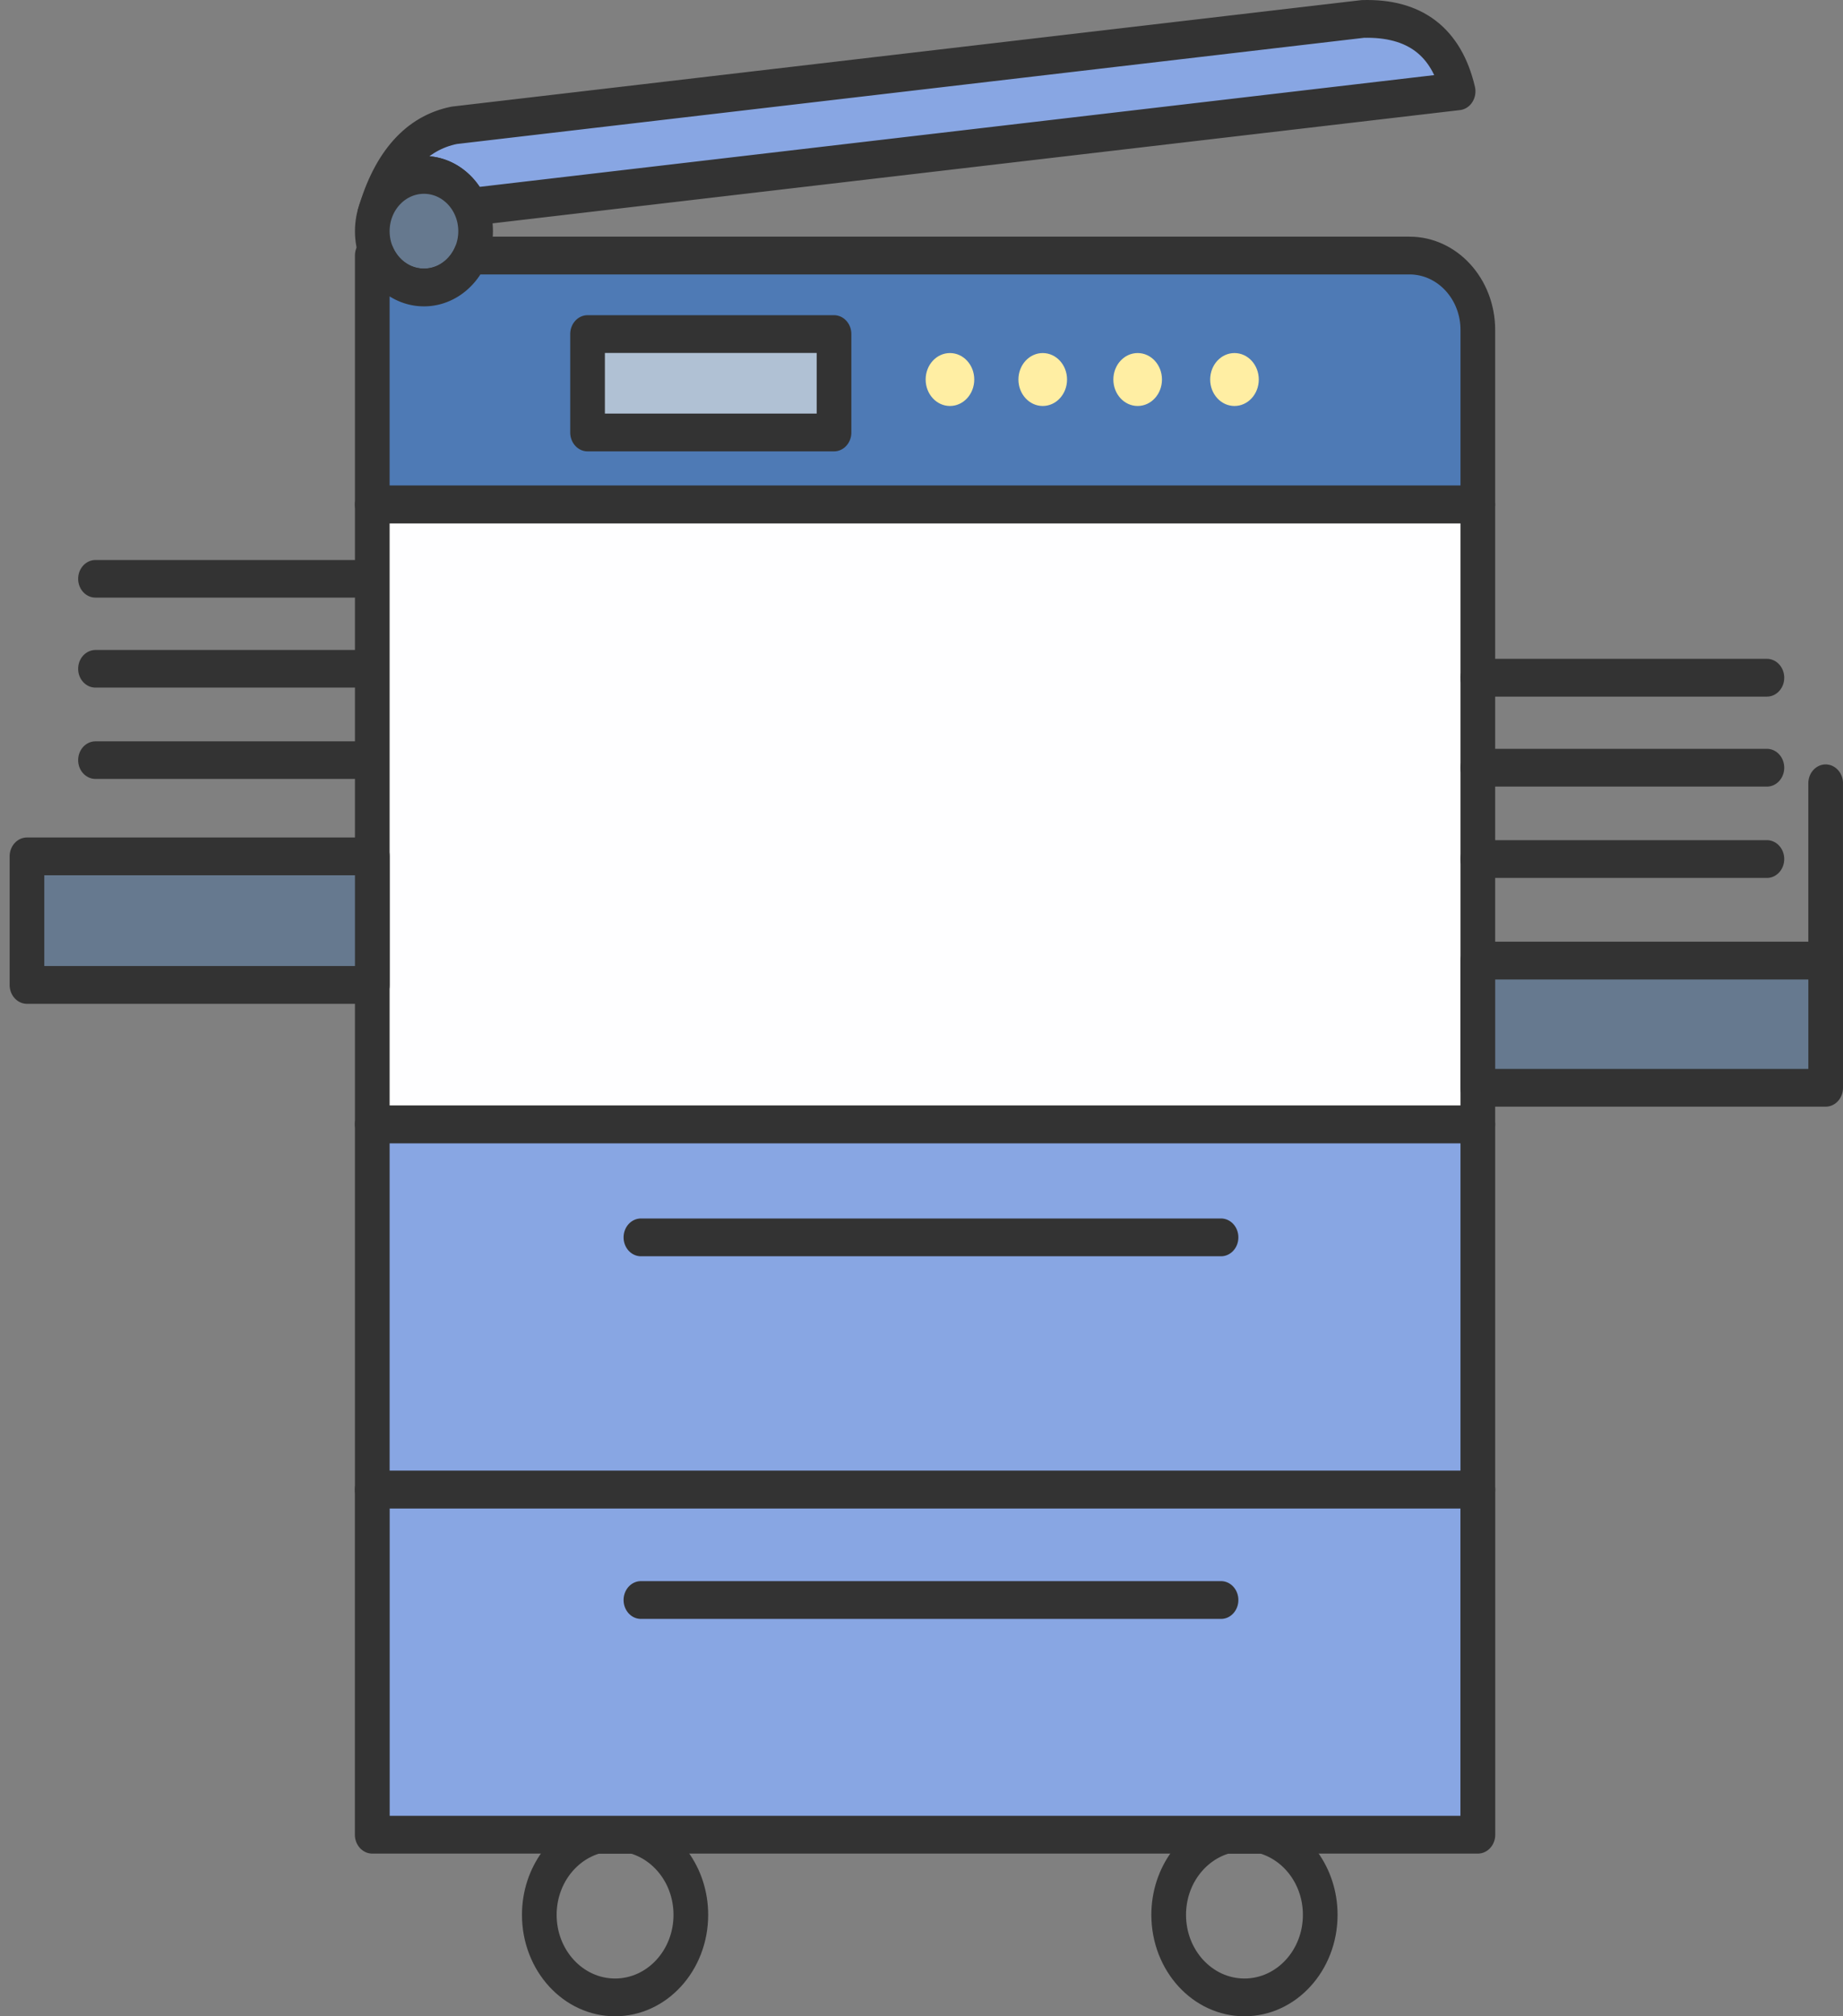 <svg width="128" height="140" viewBox="0 0 128 140" fill="none" xmlns="http://www.w3.org/2000/svg">
<rect x="0" y="0" width="128" height="140" fill="#808080" stroke="none"/>
<path d="M49.184 132.957H46.776L46.772 132.763L46.761 132.571L46.742 132.381L46.716 132.195L46.683 132.011L46.643 131.83L46.597 131.653L46.544 131.478L46.484 131.306L46.418 131.138L46.346 130.974L46.268 130.813L46.184 130.657L46.094 130.504L45.999 130.355L45.898 130.212L45.792 130.072L45.681 129.938L45.566 129.809L45.445 129.685L45.32 129.566L45.19 129.452L45.057 129.345L44.919 129.244L44.778 129.148L44.632 129.059L44.483 128.977L44.331 128.901L44.175 128.831L44.017 128.769L43.856 128.714L43.691 128.666L44.266 126.119L44.529 126.195L44.787 126.284L45.041 126.384L45.289 126.494L45.533 126.616L45.77 126.748L46.002 126.89L46.227 127.042L46.447 127.203L46.659 127.374L46.865 127.554L47.064 127.743L47.255 127.94L47.439 128.145L47.616 128.359L47.784 128.581L47.944 128.809L48.096 129.046L48.238 129.288L48.372 129.539L48.497 129.795L48.612 130.057L48.718 130.326L48.813 130.6L48.898 130.879L48.972 131.164L49.036 131.453L49.089 131.747L49.13 132.044L49.16 132.345L49.178 132.65L49.184 132.957ZM42.718 140V137.377L42.928 137.371L43.134 137.354L43.337 137.326L43.537 137.287L43.733 137.238L43.925 137.179L44.114 137.109L44.297 137.03L44.477 136.942L44.652 136.844L44.821 136.738L44.986 136.623L45.145 136.5L45.299 136.368L45.447 136.229L45.588 136.083L45.722 135.929L45.85 135.768L45.971 135.601L46.084 135.428L46.189 135.248L46.287 135.063L46.376 134.873L46.458 134.678L46.53 134.477L46.594 134.272L46.648 134.063L46.694 133.85L46.729 133.632L46.755 133.411L46.771 133.186L46.776 132.957H49.184L49.176 133.319L49.151 133.676L49.11 134.028L49.053 134.375L48.981 134.716L48.894 135.051L48.792 135.379L48.676 135.699L48.546 136.011L48.403 136.315L48.248 136.61L48.08 136.896L47.899 137.172L47.707 137.438L47.505 137.693L47.291 137.937L47.066 138.17L46.832 138.391L46.588 138.6L46.334 138.797L46.072 138.98L45.801 139.149L45.522 139.305L45.235 139.446L44.941 139.572L44.641 139.683L44.333 139.778L44.02 139.857L43.701 139.919L43.378 139.964L43.05 139.991L42.718 140V140ZM36.252 132.957H38.66L38.665 133.186L38.681 133.411L38.707 133.632L38.742 133.85L38.787 134.063L38.842 134.272L38.906 134.478L38.978 134.677L39.059 134.873L39.149 135.063L39.247 135.248L39.352 135.428L39.465 135.601L39.586 135.768L39.714 135.929L39.848 136.083L39.989 136.229L40.137 136.368L40.291 136.5L40.45 136.623L40.615 136.738L40.784 136.844L40.959 136.942L41.139 137.03L41.323 137.109L41.511 137.179L41.703 137.238L41.898 137.287L42.099 137.326L42.302 137.354L42.508 137.371L42.718 137.377V140L42.386 139.991L42.058 139.964L41.735 139.919L41.416 139.857L41.103 139.778L40.795 139.683L40.495 139.572L40.201 139.446L39.914 139.305L39.635 139.149L39.364 138.98L39.102 138.797L38.848 138.6L38.604 138.391L38.37 138.17L38.145 137.937L37.932 137.693L37.728 137.438L37.537 137.172L37.356 136.896L37.188 136.61L37.032 136.315L36.89 136.011L36.76 135.699L36.644 135.378L36.542 135.051L36.455 134.716L36.383 134.375L36.326 134.028L36.285 133.676L36.26 133.319L36.252 132.957V132.957ZM41.457 126.081V128.704L41.745 128.666L41.58 128.714L41.419 128.769L41.26 128.831L41.105 128.901L40.953 128.977L40.804 129.059L40.658 129.148L40.517 129.244L40.379 129.345L40.246 129.452L40.116 129.566L39.991 129.685L39.87 129.809L39.755 129.938L39.644 130.072L39.538 130.212L39.437 130.355L39.342 130.504L39.252 130.657L39.168 130.813L39.09 130.974L39.018 131.138L38.952 131.306L38.892 131.478L38.839 131.653L38.793 131.83L38.753 132.011L38.72 132.195L38.694 132.381L38.675 132.571L38.663 132.763L38.66 132.957H36.252L36.258 132.65L36.276 132.345L36.306 132.044L36.347 131.747L36.4 131.453L36.463 131.164L36.538 130.879L36.623 130.6L36.718 130.326L36.824 130.057L36.939 129.795L37.064 129.539L37.198 129.288L37.34 129.046L37.492 128.809L37.652 128.581L37.82 128.359L37.997 128.145L38.181 127.94L38.372 127.743L38.571 127.554L38.777 127.374L38.989 127.203L39.209 127.042L39.434 126.89L39.666 126.748L39.903 126.616L40.147 126.494L40.395 126.384L40.649 126.284L40.907 126.195L41.17 126.119L41.457 126.081ZM41.745 128.666L41.17 126.119L41.23 126.104L41.291 126.093L41.351 126.086L41.411 126.081L41.471 126.081L41.531 126.083L41.589 126.088L41.648 126.097L41.705 126.109L41.762 126.123L41.818 126.141L41.873 126.161L41.927 126.185L41.979 126.21L42.031 126.239L42.081 126.27L42.13 126.304L42.177 126.341L42.222 126.379L42.266 126.421L42.308 126.464L42.349 126.51L42.387 126.558L42.423 126.608L42.457 126.66L42.489 126.715L42.518 126.771L42.545 126.829L42.569 126.889L42.591 126.951L42.611 127.014L42.627 127.079L42.64 127.145L42.65 127.211L42.657 127.277L42.661 127.342L42.662 127.407L42.66 127.472L42.655 127.536L42.647 127.599L42.636 127.662L42.623 127.724L42.606 127.785L42.588 127.845L42.566 127.903L42.542 127.961L42.516 128.017L42.487 128.071L42.456 128.124L42.423 128.176L42.387 128.225L42.349 128.273L42.309 128.319L42.267 128.363L42.224 128.404L42.177 128.444L42.13 128.481L42.08 128.515L42.028 128.547L41.975 128.577L41.92 128.603L41.863 128.627L41.805 128.648L41.745 128.666ZM43.978 128.704H41.457V126.081H43.978L44.266 126.119L43.978 128.704ZM43.978 128.704V126.081L44.04 126.082L44.102 126.088L44.162 126.096L44.221 126.107L44.279 126.122L44.337 126.14L44.392 126.16L44.447 126.184L44.501 126.21L44.552 126.239L44.603 126.271L44.652 126.305L44.699 126.341L44.744 126.38L44.788 126.421L44.83 126.465L44.87 126.511L44.908 126.558L44.944 126.608L44.977 126.659L45.008 126.712L45.037 126.767L45.064 126.824L45.088 126.882L45.11 126.941L45.129 127.002L45.145 127.064L45.158 127.128L45.169 127.192L45.176 127.258L45.181 127.325L45.183 127.392L45.181 127.46L45.176 127.526L45.169 127.592L45.158 127.657L45.145 127.72L45.129 127.782L45.11 127.843L45.088 127.903L45.064 127.961L45.037 128.017L45.008 128.072L44.977 128.125L44.944 128.177L44.908 128.226L44.87 128.274L44.83 128.319L44.788 128.363L44.744 128.404L44.699 128.443L44.652 128.48L44.603 128.514L44.552 128.545L44.501 128.574L44.447 128.601L44.392 128.624L44.337 128.645L44.279 128.662L44.221 128.677L44.162 128.688L44.102 128.697L44.04 128.702L43.978 128.704V128.704Z" fill="#333333"/>
<path d="M92.897 132.957H90.488L90.484 132.763L90.473 132.571L90.454 132.381L90.428 132.195L90.395 132.011L90.355 131.83L90.309 131.653L90.255 131.478L90.196 131.306L90.13 131.138L90.058 130.974L89.98 130.813L89.896 130.657L89.806 130.504L89.711 130.356L89.61 130.212L89.504 130.072L89.393 129.938L89.277 129.809L89.157 129.685L89.032 129.566L88.902 129.452L88.769 129.345L88.631 129.244L88.489 129.148L88.344 129.059L88.195 128.977L88.043 128.901L87.887 128.831L87.729 128.769L87.568 128.714L87.403 128.666L87.978 126.119L88.24 126.195L88.499 126.284L88.753 126.384L89.001 126.494L89.244 126.616L89.482 126.748L89.713 126.89L89.939 127.041L90.159 127.203L90.371 127.374L90.577 127.554L90.776 127.743L90.967 127.94L91.151 128.145L91.328 128.359L91.496 128.581L91.656 128.809L91.808 129.046L91.951 129.289L92.084 129.539L92.209 129.795L92.324 130.057L92.43 130.326L92.525 130.6L92.61 130.879L92.685 131.164L92.748 131.453L92.801 131.747L92.843 132.044L92.872 132.345L92.89 132.65L92.897 132.957ZM86.43 140V137.377L86.64 137.371L86.846 137.354L87.049 137.326L87.249 137.287L87.445 137.238L87.637 137.179L87.825 137.109L88.01 137.03L88.189 136.942L88.363 136.845L88.533 136.738L88.698 136.623L88.857 136.5L89.011 136.368L89.159 136.229L89.3 136.083L89.434 135.929L89.562 135.768L89.683 135.601L89.796 135.428L89.901 135.248L89.999 135.063L90.088 134.873L90.17 134.678L90.242 134.477L90.306 134.272L90.361 134.063L90.406 133.85L90.441 133.632L90.467 133.411L90.483 133.186L90.488 132.957H92.897L92.888 133.319L92.863 133.676L92.822 134.028L92.765 134.375L92.693 134.716L92.606 135.051L92.504 135.379L92.388 135.699L92.258 136.011L92.115 136.315L91.96 136.61L91.791 136.896L91.611 137.172L91.419 137.438L91.217 137.693L91.002 137.937L90.778 138.17L90.544 138.391L90.3 138.6L90.046 138.797L89.784 138.98L89.513 139.149L89.234 139.305L88.947 139.446L88.653 139.572L88.353 139.683L88.045 139.778L87.731 139.857L87.413 139.919L87.09 139.964L86.761 139.991L86.43 140V140ZM79.963 132.957H82.372L82.377 133.186L82.393 133.411L82.419 133.632L82.454 133.85L82.499 134.063L82.554 134.272L82.618 134.477L82.69 134.678L82.771 134.873L82.861 135.063L82.959 135.248L83.064 135.428L83.177 135.601L83.298 135.768L83.426 135.929L83.56 136.083L83.701 136.229L83.849 136.368L84.003 136.5L84.162 136.623L84.327 136.738L84.496 136.844L84.671 136.942L84.85 137.03L85.034 137.109L85.223 137.179L85.415 137.238L85.611 137.287L85.81 137.326L86.013 137.354L86.22 137.371L86.43 137.377V140L86.098 139.991L85.77 139.964L85.447 139.919L85.128 139.857L84.815 139.778L84.507 139.683L84.207 139.572L83.913 139.446L83.626 139.305L83.347 139.149L83.076 138.98L82.814 138.797L82.56 138.6L82.316 138.391L82.082 138.17L81.857 137.937L81.643 137.693L81.441 137.438L81.249 137.172L81.068 136.896L80.9 136.61L80.745 136.315L80.602 136.011L80.472 135.699L80.356 135.379L80.254 135.051L80.167 134.716L80.095 134.375L80.038 134.028L79.997 133.676L79.972 133.319L79.963 132.957V132.957ZM85.169 126.081V128.704L85.457 128.666L85.292 128.714L85.131 128.769L84.972 128.831L84.817 128.901L84.665 128.977L84.516 129.059L84.37 129.148L84.229 129.244L84.091 129.345L83.958 129.452L83.828 129.566L83.703 129.685L83.582 129.809L83.466 129.938L83.356 130.072L83.25 130.212L83.149 130.355L83.054 130.504L82.964 130.657L82.88 130.813L82.802 130.974L82.73 131.138L82.664 131.306L82.604 131.478L82.551 131.653L82.505 131.83L82.465 132.011L82.432 132.195L82.406 132.381L82.387 132.571L82.375 132.763L82.372 132.957H79.963L79.969 132.65L79.987 132.345L80.017 132.044L80.059 131.747L80.112 131.453L80.175 131.164L80.25 130.879L80.335 130.6L80.43 130.326L80.536 130.057L80.651 129.795L80.775 129.539L80.91 129.288L81.052 129.046L81.204 128.809L81.364 128.581L81.532 128.359L81.709 128.145L81.893 127.94L82.084 127.743L82.283 127.554L82.489 127.374L82.701 127.203L82.921 127.042L83.146 126.89L83.378 126.748L83.615 126.616L83.859 126.494L84.107 126.384L84.361 126.284L84.619 126.195L84.882 126.119L85.169 126.081ZM85.457 128.666L84.882 126.119L84.942 126.104L85.003 126.093L85.063 126.086L85.123 126.081L85.183 126.081L85.243 126.083L85.301 126.088L85.36 126.097L85.417 126.109L85.474 126.123L85.53 126.141L85.585 126.161L85.639 126.185L85.691 126.21L85.743 126.239L85.793 126.27L85.842 126.304L85.889 126.341L85.934 126.379L85.978 126.421L86.02 126.464L86.061 126.51L86.099 126.558L86.135 126.608L86.169 126.66L86.201 126.715L86.23 126.771L86.257 126.829L86.281 126.889L86.303 126.951L86.322 127.014L86.339 127.079L86.352 127.145L86.362 127.211L86.369 127.277L86.373 127.342L86.374 127.407L86.372 127.472L86.367 127.536L86.359 127.599L86.348 127.662L86.335 127.724L86.318 127.785L86.3 127.845L86.278 127.903L86.254 127.961L86.228 128.017L86.199 128.071L86.168 128.124L86.135 128.176L86.099 128.225L86.061 128.273L86.021 128.319L85.979 128.363L85.935 128.404L85.889 128.444L85.841 128.481L85.792 128.515L85.74 128.547L85.687 128.577L85.632 128.603L85.575 128.627L85.517 128.648L85.457 128.666ZM87.691 128.704H85.169V126.081H87.691L87.978 126.119L87.691 128.704ZM87.691 128.704V126.081L87.752 126.082L87.814 126.088L87.874 126.096L87.933 126.107L87.992 126.122L88.049 126.14L88.105 126.16L88.159 126.184L88.213 126.21L88.264 126.239L88.315 126.271L88.364 126.305L88.411 126.341L88.457 126.38L88.5 126.421L88.542 126.465L88.582 126.511L88.62 126.558L88.656 126.608L88.689 126.659L88.72 126.712L88.749 126.767L88.776 126.824L88.8 126.882L88.822 126.941L88.841 127.002L88.857 127.064L88.87 127.128L88.881 127.192L88.888 127.258L88.893 127.325L88.895 127.392L88.893 127.46L88.888 127.526L88.881 127.592L88.87 127.657L88.857 127.72L88.841 127.782L88.822 127.843L88.8 127.903L88.776 127.961L88.749 128.017L88.72 128.072L88.689 128.125L88.656 128.177L88.62 128.226L88.582 128.274L88.542 128.319L88.5 128.363L88.457 128.404L88.411 128.443L88.364 128.48L88.315 128.514L88.264 128.545L88.213 128.574L88.159 128.601L88.105 128.624L88.049 128.645L87.992 128.662L87.933 128.677L87.874 128.688L87.814 128.697L87.752 128.702L87.691 128.704V128.704Z" fill="#333333"/>
<path fill-rule="evenodd" clip-rule="evenodd" d="M25.856 78.065H102.639V103.433H25.856V78.065Z" fill="#88A6E3"/>
<path d="M102.638 79.376H25.856V76.754H102.638L103.843 78.065L102.638 79.376V79.376ZM102.638 79.376V76.754L102.7 76.755L102.761 76.76L102.822 76.769L102.881 76.78L102.939 76.795L102.997 76.813L103.053 76.833L103.107 76.857L103.16 76.883L103.212 76.912L103.263 76.944L103.312 76.978L103.359 77.014L103.405 77.053L103.448 77.094L103.49 77.138L103.53 77.183L103.568 77.231L103.604 77.281L103.637 77.332L103.669 77.385L103.698 77.44L103.724 77.496L103.748 77.555L103.77 77.614L103.789 77.675L103.805 77.737L103.819 77.801L103.829 77.865L103.837 77.931L103.842 77.998L103.843 78.065L103.842 78.132L103.837 78.199L103.829 78.265L103.819 78.329L103.805 78.393L103.789 78.455L103.77 78.516L103.748 78.576L103.724 78.634L103.698 78.69L103.669 78.745L103.637 78.798L103.604 78.85L103.568 78.899L103.53 78.947L103.49 78.992L103.448 79.036L103.405 79.077L103.359 79.116L103.312 79.153L103.263 79.187L103.212 79.218L103.16 79.247L103.107 79.273L103.053 79.297L102.997 79.317L102.939 79.335L102.881 79.35L102.822 79.361L102.761 79.37L102.7 79.375L102.638 79.376V79.376ZM101.433 103.433V78.065H103.843V103.433L102.638 104.745L101.433 103.433ZM101.433 103.433H103.843L103.842 103.501L103.837 103.567L103.829 103.633L103.819 103.698L103.805 103.761L103.789 103.823L103.77 103.884L103.748 103.944L103.724 104.002L103.698 104.058L103.669 104.113L103.637 104.166L103.604 104.218L103.568 104.267L103.53 104.315L103.49 104.36L103.448 104.404L103.405 104.445L103.359 104.484L103.312 104.521L103.263 104.555L103.212 104.586L103.16 104.615L103.107 104.642L103.053 104.665L102.996 104.686L102.939 104.703L102.881 104.718L102.822 104.729L102.761 104.738L102.7 104.743L102.638 104.745L102.576 104.743L102.515 104.738L102.455 104.729L102.395 104.718L102.337 104.703L102.28 104.686L102.224 104.665L102.169 104.642L102.116 104.615L102.064 104.586L102.014 104.555L101.965 104.521L101.918 104.484L101.872 104.445L101.828 104.404L101.786 104.36L101.746 104.315L101.709 104.267L101.673 104.218L101.639 104.166L101.608 104.113L101.579 104.058L101.552 104.002L101.528 103.944L101.507 103.884L101.488 103.823L101.471 103.761L101.458 103.698L101.447 103.633L101.44 103.567L101.435 103.501L101.433 103.433ZM25.856 102.122H102.638V104.745H25.856L24.651 103.433L25.856 102.122V102.122ZM25.856 102.122V104.745L25.794 104.743L25.733 104.738L25.673 104.729L25.613 104.718L25.555 104.703L25.498 104.686L25.442 104.665L25.387 104.642L25.334 104.615L25.282 104.586L25.232 104.555L25.183 104.521L25.135 104.484L25.09 104.445L25.046 104.404L25.004 104.36L24.964 104.315L24.927 104.267L24.891 104.218L24.857 104.166L24.826 104.113L24.797 104.058L24.77 104.002L24.746 103.944L24.724 103.884L24.706 103.823L24.689 103.761L24.676 103.698L24.665 103.633L24.658 103.567L24.653 103.501L24.651 103.433L24.653 103.366L24.658 103.299L24.665 103.233L24.676 103.169L24.689 103.105L24.706 103.043L24.724 102.982L24.746 102.923L24.77 102.865L24.797 102.808L24.826 102.753L24.857 102.7L24.891 102.649L24.927 102.599L24.964 102.552L25.004 102.506L25.046 102.463L25.09 102.421L25.135 102.382L25.183 102.346L25.232 102.312L25.282 102.28L25.334 102.251L25.387 102.225L25.442 102.201L25.498 102.181L25.555 102.163L25.613 102.148L25.673 102.137L25.733 102.129L25.794 102.123L25.856 102.122V102.122ZM27.061 78.065V103.433H24.651V78.065L25.856 76.754L27.061 78.065H27.061ZM27.061 78.065H24.651L24.653 77.998L24.658 77.931L24.665 77.865L24.676 77.801L24.689 77.737L24.706 77.675L24.724 77.614L24.746 77.555L24.77 77.496L24.797 77.44L24.826 77.385L24.857 77.332L24.891 77.281L24.927 77.231L24.964 77.183L25.004 77.138L25.046 77.094L25.09 77.053L25.135 77.014L25.183 76.978L25.232 76.944L25.282 76.912L25.334 76.883L25.387 76.857L25.442 76.833L25.498 76.813L25.555 76.795L25.613 76.78L25.673 76.769L25.733 76.76L25.794 76.755L25.856 76.754L25.918 76.755L25.979 76.76L26.04 76.769L26.099 76.78L26.157 76.795L26.214 76.813L26.27 76.833L26.325 76.857L26.378 76.883L26.43 76.912L26.481 76.944L26.53 76.978L26.577 77.014L26.622 77.053L26.666 77.094L26.708 77.138L26.748 77.183L26.786 77.231L26.822 77.281L26.855 77.332L26.887 77.385L26.916 77.44L26.942 77.496L26.966 77.555L26.988 77.614L27.007 77.675L27.023 77.737L27.036 77.801L27.047 77.865L27.055 77.931L27.059 77.998L27.061 78.065H27.061Z" fill="#333333"/>
<path fill-rule="evenodd" clip-rule="evenodd" d="M25.856 103.433H102.639V127.392H25.856V103.433Z" fill="#88A6E3"/>
<path d="M102.638 104.745H25.856V102.122H102.638L103.847 103.433L102.638 104.745ZM102.638 104.745V102.122L102.7 102.123L102.762 102.128L102.822 102.137L102.882 102.148L102.94 102.163L102.998 102.18L103.054 102.201L103.109 102.225L103.162 102.251L103.215 102.28L103.265 102.311L103.314 102.346L103.362 102.382L103.407 102.421L103.451 102.462L103.493 102.506L103.533 102.551L103.571 102.599L103.607 102.648L103.641 102.7L103.672 102.753L103.701 102.808L103.728 102.864L103.752 102.923L103.774 102.982L103.793 103.043L103.809 103.105L103.823 103.169L103.834 103.233L103.841 103.299L103.846 103.366L103.847 103.433L103.846 103.501L103.841 103.567L103.834 103.633L103.823 103.697L103.809 103.761L103.793 103.823L103.774 103.884L103.752 103.944L103.728 104.002L103.701 104.058L103.672 104.113L103.641 104.166L103.607 104.218L103.571 104.267L103.533 104.315L103.493 104.361L103.451 104.404L103.407 104.445L103.362 104.484L103.314 104.521L103.265 104.555L103.215 104.586L103.162 104.615L103.109 104.642L103.054 104.665L102.998 104.686L102.94 104.703L102.882 104.718L102.822 104.73L102.762 104.738L102.7 104.743L102.638 104.745V104.745ZM101.429 127.392V103.433H103.847V127.392L102.638 128.704L101.429 127.392ZM101.429 127.392H103.847L103.846 127.459L103.841 127.526L103.834 127.592L103.823 127.656L103.809 127.72L103.793 127.782L103.774 127.843L103.752 127.903L103.728 127.961L103.701 128.017L103.672 128.072L103.641 128.125L103.607 128.177L103.571 128.226L103.533 128.274L103.493 128.319L103.451 128.363L103.407 128.404L103.362 128.443L103.314 128.48L103.265 128.514L103.215 128.545L103.162 128.574L103.109 128.601L103.054 128.624L102.998 128.645L102.94 128.662L102.882 128.677L102.822 128.688L102.762 128.697L102.7 128.702L102.638 128.704L102.576 128.702L102.515 128.697L102.454 128.688L102.395 128.677L102.336 128.662L102.279 128.645L102.222 128.624L102.168 128.601L102.114 128.574L102.062 128.545L102.011 128.514L101.962 128.48L101.915 128.443L101.869 128.404L101.825 128.363L101.783 128.319L101.743 128.274L101.705 128.226L101.669 128.177L101.636 128.125L101.604 128.072L101.575 128.017L101.548 127.961L101.524 127.903L101.502 127.843L101.483 127.782L101.467 127.72L101.454 127.656L101.443 127.592L101.435 127.526L101.431 127.459L101.429 127.392ZM25.856 126.08H102.638V128.704H25.856L24.647 127.392L25.856 126.08ZM25.856 126.08V128.704L25.794 128.702L25.733 128.697L25.672 128.688L25.613 128.677L25.554 128.662L25.497 128.645L25.44 128.624L25.386 128.601L25.332 128.574L25.28 128.545L25.229 128.514L25.18 128.479L25.133 128.443L25.087 128.404L25.043 128.363L25.001 128.319L24.961 128.274L24.923 128.226L24.887 128.177L24.854 128.125L24.822 128.072L24.793 128.017L24.766 127.961L24.742 127.903L24.72 127.843L24.701 127.782L24.685 127.72L24.672 127.656L24.661 127.592L24.653 127.526L24.648 127.459L24.647 127.392L24.648 127.325L24.653 127.258L24.661 127.192L24.672 127.128L24.685 127.064L24.701 127.002L24.72 126.941L24.742 126.882L24.766 126.823L24.793 126.767L24.822 126.712L24.854 126.659L24.887 126.607L24.923 126.558L24.961 126.51L25.001 126.465L25.043 126.421L25.087 126.38L25.133 126.341L25.18 126.305L25.229 126.27L25.28 126.239L25.332 126.21L25.386 126.184L25.44 126.16L25.497 126.139L25.554 126.122L25.613 126.107L25.672 126.096L25.733 126.087L25.794 126.082L25.856 126.08ZM27.065 103.433V127.392H24.647V103.433L25.856 102.122L27.065 103.433H27.065ZM27.065 103.433H24.647L24.648 103.366L24.653 103.299L24.661 103.233L24.672 103.169L24.685 103.105L24.701 103.043L24.72 102.982L24.742 102.923L24.766 102.864L24.793 102.808L24.822 102.753L24.854 102.7L24.887 102.648L24.923 102.599L24.961 102.551L25.001 102.506L25.043 102.462L25.087 102.421L25.133 102.382L25.18 102.346L25.229 102.311L25.28 102.28L25.332 102.251L25.386 102.225L25.44 102.201L25.497 102.18L25.554 102.163L25.613 102.148L25.672 102.137L25.733 102.128L25.794 102.123L25.856 102.122L25.918 102.123L25.98 102.128L26.04 102.137L26.1 102.148L26.158 102.163L26.216 102.18L26.272 102.201L26.327 102.225L26.38 102.251L26.433 102.28L26.483 102.311L26.532 102.346L26.58 102.382L26.625 102.421L26.669 102.462L26.711 102.506L26.751 102.551L26.789 102.599L26.825 102.648L26.859 102.7L26.89 102.753L26.919 102.808L26.946 102.864L26.97 102.923L26.992 102.982L27.011 103.043L27.027 103.105L27.041 103.169L27.052 103.233L27.059 103.299L27.064 103.366L27.065 103.433H27.065Z" fill="#333333"/>
<path fill-rule="evenodd" clip-rule="evenodd" d="M32.682 14.368C32.258 13.403 31.476 12.631 30.46 12.305C28.623 11.714 26.697 12.8 26.034 14.844C27.063 11.312 28.912 9.23 31.547 8.701L94.647 1.316C98.25 1.215 100.457 2.89 101.267 6.34L32.682 14.368H32.682Z" fill="#88A6E3"/>
<path d="M30.12 13.563L30.802 11.047H30.802L30.927 11.089L31.051 11.135L31.173 11.184L31.294 11.237L31.413 11.293L31.529 11.352L31.644 11.414L31.757 11.48L31.868 11.548L31.976 11.62L32.083 11.694L32.188 11.771L32.289 11.851L32.389 11.933L32.487 12.018L32.582 12.106L32.675 12.196L32.766 12.289L32.854 12.383L32.94 12.48L33.023 12.58L33.104 12.682L33.182 12.785L33.258 12.891L33.331 12.998L33.402 13.107L33.47 13.219L33.535 13.332L33.598 13.448L33.658 13.564L33.715 13.682L33.769 13.802L31.596 14.934L31.569 14.874L31.54 14.815L31.51 14.756L31.48 14.699L31.447 14.643L31.413 14.587L31.377 14.532L31.341 14.478L31.303 14.426L31.264 14.374L31.224 14.323L31.183 14.274L31.14 14.226L31.096 14.179L31.052 14.133L31.005 14.088L30.958 14.045L30.91 14.003L30.86 13.962L30.809 13.922L30.758 13.884L30.706 13.848L30.651 13.812L30.597 13.778L30.541 13.746L30.484 13.715L30.426 13.686L30.367 13.658L30.307 13.632L30.246 13.607L30.183 13.584L30.12 13.563H30.12V13.563ZM24.887 14.447L27.182 15.241L24.899 14.407L24.985 14.161L25.081 13.922L25.185 13.69L25.299 13.465L25.421 13.247L25.552 13.037L25.691 12.836L25.838 12.643L25.992 12.458L26.153 12.282L26.321 12.116L26.495 11.958L26.675 11.81L26.861 11.672L27.052 11.543L27.249 11.425L27.45 11.316L27.655 11.219L27.865 11.131L28.079 11.055L28.296 10.989L28.515 10.935L28.738 10.892L28.964 10.86L29.191 10.841L29.419 10.833L29.649 10.838L29.88 10.854L30.111 10.884L30.342 10.925L30.572 10.98L30.802 11.047L30.12 13.563L30.004 13.529L29.889 13.502L29.775 13.481L29.661 13.466L29.547 13.458L29.435 13.456L29.322 13.46L29.211 13.469L29.101 13.485L28.992 13.506L28.884 13.533L28.777 13.565L28.672 13.602L28.568 13.646L28.466 13.694L28.367 13.748L28.269 13.807L28.173 13.871L28.08 13.941L27.99 14.015L27.902 14.094L27.817 14.179L27.736 14.267L27.658 14.361L27.583 14.46L27.512 14.563L27.444 14.671L27.381 14.783L27.322 14.9L27.266 15.023L27.216 15.149L27.17 15.281L24.887 14.447L24.887 14.447ZM24.899 14.407L27.17 15.281L27.148 15.345L27.123 15.406L27.096 15.465L27.066 15.522L27.034 15.577L26.999 15.629L26.963 15.68L26.924 15.728L26.884 15.774L26.841 15.818L26.797 15.859L26.751 15.898L26.704 15.934L26.655 15.968L26.605 15.999L26.553 16.028L26.501 16.053L26.447 16.076L26.392 16.097L26.336 16.114L26.28 16.128L26.223 16.14L26.165 16.148L26.107 16.154L26.048 16.156L25.989 16.155L25.929 16.151L25.87 16.144L25.811 16.133L25.751 16.119L25.692 16.102L25.633 16.081L25.575 16.057L25.519 16.03L25.465 16L25.413 15.967L25.362 15.933L25.314 15.895L25.267 15.855L25.223 15.813L25.18 15.769L25.14 15.723L25.102 15.675L25.067 15.625L25.034 15.573L25.003 15.52L24.974 15.466L24.948 15.409L24.924 15.352L24.903 15.293L24.885 15.234L24.869 15.173L24.855 15.111L24.845 15.049L24.837 14.986L24.832 14.923L24.83 14.859L24.831 14.794L24.835 14.73L24.841 14.665L24.851 14.6L24.864 14.536L24.88 14.471L24.899 14.407L24.899 14.407ZM31.419 7.397L31.677 10.005L31.766 9.991L31.564 10.035L31.368 10.087L31.176 10.146L30.989 10.212L30.807 10.285L30.629 10.364L30.455 10.451L30.285 10.545L30.119 10.646L29.957 10.754L29.798 10.869L29.642 10.992L29.49 11.123L29.341 11.261L29.195 11.407L29.051 11.562L28.911 11.725L28.773 11.896L28.638 12.076L28.507 12.264L28.378 12.461L28.253 12.668L28.13 12.883L28.011 13.108L27.895 13.342L27.782 13.585L27.673 13.838L27.567 14.1L27.465 14.371L27.367 14.652L27.273 14.942L27.182 15.241L24.887 14.448L24.994 14.093L25.107 13.746L25.226 13.407L25.35 13.076L25.481 12.752L25.617 12.437L25.76 12.129L25.909 11.829L26.063 11.537L26.225 11.253L26.392 10.978L26.566 10.711L26.747 10.453L26.933 10.203L27.127 9.963L27.327 9.731L27.533 9.509L27.746 9.296L27.965 9.093L28.191 8.899L28.422 8.716L28.66 8.544L28.904 8.381L29.153 8.23L29.408 8.089L29.669 7.959L29.934 7.84L30.204 7.732L30.479 7.635L30.758 7.55L31.042 7.475L31.33 7.411L31.419 7.397V7.397ZM31.766 9.991L31.33 7.411L31.391 7.401L31.452 7.394L31.512 7.39L31.573 7.39L31.633 7.393L31.692 7.399L31.75 7.408L31.808 7.42L31.865 7.436L31.921 7.454L31.975 7.475L32.029 7.499L32.081 7.525L32.133 7.555L32.183 7.587L32.231 7.621L32.278 7.658L32.323 7.697L32.366 7.739L32.408 7.783L32.448 7.829L32.485 7.877L32.521 7.928L32.554 7.98L32.585 8.034L32.614 8.091L32.64 8.149L32.664 8.208L32.685 8.27L32.704 8.333L32.719 8.397L32.732 8.463L32.742 8.53L32.748 8.597L32.752 8.662L32.752 8.728L32.749 8.793L32.744 8.858L32.735 8.921L32.724 8.984L32.71 9.046L32.693 9.107L32.674 9.166L32.652 9.225L32.627 9.282L32.6 9.338L32.571 9.392L32.54 9.445L32.506 9.496L32.47 9.545L32.431 9.592L32.391 9.638L32.349 9.681L32.304 9.722L32.258 9.761L32.21 9.797L32.16 9.831L32.108 9.862L32.055 9.891L32 9.917L31.944 9.94L31.886 9.96L31.827 9.977L31.766 9.991V9.991ZM94.777 2.62L31.677 10.005L31.419 7.397L94.519 0.012L94.617 0.005L94.777 2.62V2.62ZM94.777 2.62L94.519 0.012L94.581 0.006L94.643 0.004L94.703 0.005L94.763 0.01L94.823 0.018L94.881 0.029L94.939 0.043L94.996 0.06L95.051 0.08L95.106 0.102L95.159 0.128L95.211 0.156L95.261 0.187L95.311 0.22L95.358 0.256L95.404 0.295L95.448 0.335L95.49 0.378L95.531 0.423L95.569 0.47L95.606 0.52L95.64 0.571L95.672 0.624L95.701 0.679L95.729 0.736L95.753 0.794L95.776 0.854L95.795 0.916L95.812 0.979L95.826 1.043L95.837 1.109L95.846 1.176L95.851 1.243L95.853 1.31L95.851 1.376L95.847 1.441L95.84 1.506L95.83 1.57L95.817 1.632L95.802 1.694L95.783 1.755L95.762 1.814L95.739 1.872L95.713 1.928L95.685 1.984L95.654 2.037L95.621 2.089L95.586 2.139L95.549 2.187L95.509 2.233L95.468 2.277L95.424 2.319L95.379 2.358L95.332 2.395L95.283 2.43L95.233 2.463L95.181 2.492L95.127 2.519L95.072 2.544L95.016 2.565L94.958 2.583L94.899 2.599L94.838 2.611L94.777 2.62V2.62ZM101.397 7.644L101.139 5.036L100.101 6.665L100.032 6.39L99.957 6.128L99.876 5.877L99.788 5.637L99.696 5.41L99.597 5.194L99.494 4.988L99.385 4.793L99.271 4.609L99.151 4.434L99.027 4.269L98.896 4.113L98.761 3.966L98.619 3.827L98.472 3.696L98.317 3.572L98.155 3.456L97.987 3.347L97.81 3.246L97.625 3.151L97.432 3.063L97.23 2.983L97.019 2.911L96.798 2.846L96.567 2.789L96.327 2.739L96.078 2.699L95.818 2.666L95.548 2.643L95.268 2.628L94.979 2.623L94.679 2.627L94.617 0.005L94.985 0L95.347 0.007L95.701 0.025L96.05 0.056L96.392 0.098L96.728 0.153L97.057 0.22L97.379 0.3L97.695 0.393L98.004 0.5L98.306 0.619L98.599 0.752L98.886 0.899L99.164 1.059L99.434 1.233L99.694 1.42L99.945 1.621L100.187 1.835L100.418 2.062L100.638 2.302L100.848 2.554L101.047 2.817L101.235 3.092L101.412 3.378L101.578 3.674L101.733 3.98L101.876 4.296L102.009 4.622L102.131 4.957L102.242 5.301L102.344 5.654L102.435 6.015L101.397 7.644V7.644ZM100.101 6.665L102.435 6.015L102.449 6.081L102.459 6.147L102.467 6.213L102.471 6.278L102.472 6.343L102.471 6.408L102.466 6.472L102.459 6.536L102.449 6.598L102.436 6.66L102.42 6.721L102.402 6.781L102.381 6.84L102.358 6.898L102.332 6.954L102.304 7.009L102.273 7.062L102.24 7.114L102.205 7.164L102.168 7.212L102.128 7.259L102.086 7.303L102.043 7.345L101.997 7.385L101.949 7.422L101.9 7.457L101.848 7.49L101.795 7.52L101.74 7.547L101.684 7.571L101.626 7.593L101.566 7.611L101.506 7.626L101.445 7.638L101.385 7.646L101.325 7.651L101.265 7.652L101.206 7.65L101.147 7.646L101.089 7.638L101.031 7.626L100.974 7.612L100.918 7.595L100.863 7.576L100.809 7.553L100.756 7.527L100.704 7.499L100.654 7.469L100.605 7.435L100.557 7.399L100.511 7.361L100.467 7.32L100.425 7.277L100.384 7.232L100.346 7.184L100.309 7.134L100.275 7.082L100.242 7.028L100.213 6.973L100.185 6.915L100.16 6.855L100.138 6.793L100.118 6.73L100.101 6.665V6.665ZM32.554 13.064L101.139 5.036L101.397 7.644L32.811 15.672L31.596 14.934L32.554 13.064V13.064ZM32.554 13.064L32.811 15.672L32.749 15.677L32.688 15.679L32.627 15.678L32.567 15.674L32.508 15.666L32.45 15.655L32.392 15.641L32.335 15.624L32.279 15.604L32.225 15.581L32.172 15.556L32.12 15.527L32.069 15.497L32.02 15.463L31.973 15.427L31.927 15.389L31.883 15.348L31.84 15.306L31.8 15.26L31.762 15.213L31.725 15.164L31.691 15.113L31.659 15.059L31.63 15.005L31.602 14.948L31.577 14.889L31.555 14.829L31.535 14.768L31.519 14.705L31.505 14.641L31.494 14.575L31.485 14.508L31.48 14.441L31.478 14.374L31.48 14.308L31.484 14.242L31.491 14.178L31.501 14.114L31.514 14.051L31.529 13.989L31.548 13.929L31.569 13.87L31.592 13.812L31.618 13.755L31.646 13.7L31.677 13.646L31.71 13.595L31.745 13.545L31.782 13.497L31.822 13.451L31.863 13.407L31.907 13.365L31.952 13.325L31.999 13.288L32.048 13.253L32.098 13.221L32.15 13.191L32.204 13.164L32.259 13.14L32.315 13.119L32.373 13.1L32.432 13.085L32.492 13.073L32.554 13.064V13.064Z" fill="#333333"/>
<path fill-rule="evenodd" clip-rule="evenodd" d="M29.445 12.145C31.426 12.145 33.033 13.895 33.033 16.053C33.033 18.211 31.426 19.96 29.445 19.96C27.463 19.96 25.856 18.211 25.856 16.053C25.856 13.895 27.463 12.145 29.445 12.145Z" fill="#66798F"/>
<path d="M34.236 16.053H31.828L31.825 15.918L31.816 15.786L31.8 15.655L31.78 15.528L31.753 15.403L31.721 15.28L31.684 15.16L31.641 15.042L31.593 14.928L31.541 14.816L31.484 14.707L31.422 14.602L31.355 14.5L31.284 14.402L31.209 14.307L31.13 14.217L31.047 14.13L30.96 14.049L30.87 13.972L30.776 13.899L30.679 13.831L30.58 13.769L30.477 13.712L30.372 13.66L30.264 13.614L30.154 13.573L30.041 13.538L29.926 13.509L29.809 13.486L29.689 13.47L29.568 13.46L29.444 13.456V10.834L29.69 10.84L29.933 10.86L30.172 10.894L30.409 10.94L30.641 10.998L30.869 11.068L31.092 11.15L31.31 11.244L31.522 11.349L31.729 11.464L31.93 11.59L32.124 11.726L32.312 11.871L32.493 12.026L32.667 12.19L32.833 12.362L32.991 12.543L33.142 12.732L33.284 12.93L33.417 13.134L33.542 13.345L33.657 13.564L33.763 13.789L33.859 14.021L33.945 14.258L34.021 14.501L34.086 14.749L34.139 15.002L34.181 15.26L34.212 15.521L34.23 15.785L34.236 16.053V16.053ZM29.444 21.272V18.649L29.568 18.646L29.689 18.636L29.809 18.619L29.926 18.596L30.041 18.567L30.154 18.532L30.264 18.492L30.372 18.445L30.477 18.394L30.58 18.336L30.679 18.274L30.776 18.206L30.87 18.134L30.96 18.057L31.047 17.975L31.13 17.889L31.209 17.798L31.284 17.704L31.355 17.606L31.422 17.503L31.484 17.398L31.541 17.29L31.593 17.178L31.641 17.063L31.684 16.946L31.721 16.826L31.753 16.703L31.78 16.578L31.8 16.45L31.816 16.32L31.825 16.188L31.828 16.053H34.236L34.23 16.32L34.212 16.585L34.181 16.846L34.139 17.103L34.086 17.356L34.021 17.604L33.945 17.847L33.859 18.085L33.763 18.316L33.657 18.541L33.542 18.76L33.417 18.971L33.284 19.176L33.142 19.373L32.991 19.562L32.833 19.743L32.667 19.916L32.493 20.08L32.312 20.235L32.124 20.38L31.93 20.515L31.729 20.641L31.522 20.757L31.31 20.861L31.092 20.955L30.869 21.037L30.641 21.108L30.409 21.166L30.172 21.212L29.933 21.245L29.69 21.265L29.444 21.272ZM24.652 16.053H27.06L27.063 16.188L27.073 16.32L27.088 16.45L27.109 16.578L27.135 16.703L27.167 16.826L27.205 16.946L27.247 17.063L27.295 17.178L27.347 17.29L27.404 17.398L27.467 17.503L27.533 17.605L27.604 17.703L27.679 17.798L27.759 17.889L27.842 17.975L27.928 18.057L28.019 18.134L28.112 18.206L28.209 18.274L28.308 18.336L28.411 18.394L28.517 18.446L28.624 18.492L28.734 18.532L28.847 18.567L28.962 18.596L29.079 18.619L29.199 18.636L29.32 18.646L29.444 18.649V21.272L29.199 21.265L28.956 21.245L28.716 21.212L28.48 21.166L28.247 21.108L28.02 21.037L27.797 20.955L27.578 20.861L27.366 20.757L27.159 20.641L26.958 20.515L26.764 20.38L26.576 20.235L26.395 20.079L26.222 19.916L26.056 19.743L25.897 19.562L25.747 19.373L25.605 19.176L25.471 18.971L25.346 18.76L25.231 18.541L25.125 18.316L25.029 18.085L24.943 17.847L24.867 17.604L24.803 17.356L24.749 17.103L24.707 16.846L24.677 16.585L24.658 16.32L24.652 16.053L24.652 16.053ZM29.444 10.834V13.456L29.32 13.46L29.199 13.47L29.079 13.486L28.962 13.509L28.848 13.538L28.734 13.573L28.624 13.614L28.517 13.66L28.411 13.712L28.308 13.769L28.209 13.831L28.112 13.899L28.018 13.972L27.928 14.049L27.842 14.13L27.759 14.217L27.679 14.307L27.604 14.402L27.533 14.5L27.467 14.602L27.404 14.707L27.347 14.816L27.295 14.928L27.247 15.042L27.205 15.16L27.167 15.28L27.135 15.403L27.109 15.528L27.088 15.655L27.073 15.786L27.063 15.918L27.06 16.053H24.652L24.658 15.785L24.677 15.521L24.707 15.26L24.749 15.002L24.803 14.749L24.867 14.501L24.943 14.258L25.029 14.021L25.125 13.789L25.231 13.564L25.346 13.345L25.471 13.134L25.605 12.929L25.747 12.732L25.897 12.543L26.056 12.362L26.222 12.19L26.395 12.026L26.576 11.871L26.764 11.726L26.958 11.59L27.159 11.464L27.366 11.349L27.578 11.244L27.797 11.15L28.02 11.068L28.247 10.998L28.48 10.94L28.716 10.894L28.956 10.86L29.199 10.84L29.444 10.834V10.834Z" fill="#333333"/>
<path fill-rule="evenodd" clip-rule="evenodd" d="M26.209 17.744H25.856V35.032H102.639V22.911C102.639 20.057 100.515 17.744 97.895 17.744H32.68C32.617 17.886 32.547 18.023 32.47 18.155C31.833 19.24 30.716 19.96 29.445 19.96C28.019 19.96 26.788 19.055 26.209 17.744L26.209 17.744Z" fill="#4E7AB5"/>
<path d="M25.856 16.433H26.209V19.055H25.856L24.652 17.744L25.856 16.433V16.433ZM25.856 16.433V19.055L25.794 19.054L25.733 19.049L25.673 19.04L25.613 19.029L25.555 19.014L25.498 18.997L25.442 18.976L25.387 18.952L25.334 18.926L25.282 18.897L25.232 18.866L25.183 18.831L25.136 18.795L25.09 18.756L25.046 18.715L25.005 18.671L24.965 18.626L24.927 18.578L24.891 18.529L24.858 18.477L24.826 18.424L24.797 18.369L24.771 18.313L24.747 18.255L24.725 18.195L24.706 18.134L24.69 18.072L24.676 18.008L24.666 17.944L24.658 17.878L24.653 17.811L24.652 17.744L24.653 17.677L24.658 17.61L24.666 17.544L24.676 17.48L24.69 17.416L24.706 17.354L24.725 17.293L24.747 17.233L24.771 17.175L24.797 17.119L24.826 17.064L24.858 17.011L24.891 16.959L24.927 16.91L24.965 16.862L25.005 16.817L25.046 16.773L25.09 16.732L25.136 16.693L25.183 16.657L25.232 16.622L25.282 16.591L25.334 16.562L25.387 16.536L25.442 16.512L25.498 16.491L25.555 16.474L25.613 16.459L25.673 16.448L25.733 16.439L25.794 16.434L25.856 16.433V16.433ZM24.652 35.032V17.744H27.06V35.032L25.856 36.344L24.652 35.032ZM24.652 35.032H27.06L27.059 35.1L27.054 35.166L27.046 35.232L27.036 35.297L27.022 35.36L27.006 35.422L26.987 35.483L26.965 35.543L26.941 35.601L26.915 35.657L26.886 35.712L26.855 35.766L26.821 35.817L26.785 35.867L26.747 35.914L26.707 35.96L26.666 36.003L26.622 36.044L26.576 36.083L26.529 36.12L26.48 36.154L26.43 36.186L26.378 36.215L26.325 36.241L26.27 36.264L26.214 36.285L26.157 36.303L26.099 36.317L26.039 36.329L25.979 36.337L25.918 36.342L25.856 36.344L25.794 36.342L25.733 36.337L25.673 36.329L25.613 36.317L25.555 36.303L25.498 36.285L25.442 36.264L25.387 36.241L25.334 36.215L25.282 36.186L25.232 36.154L25.183 36.12L25.136 36.083L25.09 36.044L25.046 36.003L25.005 35.96L24.965 35.914L24.927 35.867L24.891 35.817L24.858 35.766L24.826 35.712L24.797 35.657L24.771 35.601L24.747 35.543L24.725 35.483L24.706 35.422L24.69 35.36L24.676 35.297L24.666 35.232L24.658 35.166L24.653 35.1L24.652 35.032ZM102.638 36.344H25.856V33.721H102.638L103.842 35.032L102.638 36.344V36.344ZM102.638 36.344V33.721L102.7 33.723L102.761 33.728L102.822 33.736L102.881 33.748L102.939 33.762L102.996 33.78L103.052 33.801L103.107 33.824L103.16 33.85L103.212 33.879L103.263 33.911L103.312 33.945L103.359 33.981L103.404 34.02L103.448 34.062L103.49 34.105L103.53 34.151L103.567 34.198L103.603 34.248L103.637 34.299L103.668 34.352L103.697 34.407L103.724 34.464L103.748 34.522L103.769 34.582L103.788 34.642L103.804 34.705L103.818 34.768L103.829 34.833L103.836 34.898L103.841 34.965L103.842 35.032L103.841 35.1L103.836 35.166L103.829 35.232L103.818 35.297L103.804 35.36L103.788 35.422L103.769 35.483L103.748 35.543L103.724 35.601L103.697 35.657L103.668 35.712L103.637 35.766L103.603 35.817L103.567 35.867L103.53 35.914L103.49 35.96L103.448 36.003L103.404 36.044L103.359 36.083L103.312 36.12L103.263 36.154L103.212 36.186L103.16 36.215L103.107 36.241L103.052 36.264L102.996 36.285L102.939 36.303L102.881 36.317L102.822 36.329L102.761 36.337L102.7 36.342L102.638 36.344V36.344ZM103.842 22.911V35.032H101.434V22.911H103.842ZM103.842 22.911H101.434L101.436 22.843L101.44 22.776L101.448 22.711L101.459 22.646L101.472 22.583L101.488 22.521L101.507 22.46L101.529 22.4L101.553 22.342L101.579 22.285L101.609 22.23L101.64 22.177L101.673 22.126L101.709 22.076L101.747 22.029L101.787 21.983L101.829 21.94L101.872 21.899L101.918 21.86L101.965 21.823L102.014 21.789L102.064 21.757L102.116 21.728L102.17 21.702L102.224 21.679L102.28 21.658L102.337 21.64L102.396 21.626L102.455 21.614L102.515 21.606L102.576 21.601L102.638 21.599L102.7 21.601L102.761 21.606L102.822 21.614L102.881 21.626L102.939 21.64L102.996 21.658L103.052 21.679L103.107 21.702L103.16 21.728L103.212 21.757L103.263 21.789L103.312 21.823L103.359 21.86L103.404 21.899L103.448 21.94L103.49 21.983L103.53 22.029L103.567 22.076L103.603 22.126L103.637 22.177L103.668 22.23L103.697 22.285L103.724 22.342L103.748 22.4L103.769 22.46L103.788 22.521L103.804 22.583L103.818 22.646L103.829 22.711L103.836 22.776L103.841 22.843L103.842 22.911ZM97.894 19.055V16.433L98.199 16.441L98.501 16.466L98.799 16.507L99.092 16.564L99.38 16.636L99.663 16.724L99.939 16.826L100.21 16.942L100.474 17.072L100.73 17.215L100.98 17.371L101.221 17.54L101.454 17.72L101.679 17.912L101.894 18.116L102.1 18.33L102.297 18.554L102.484 18.789L102.66 19.034L102.826 19.288L102.981 19.55L103.124 19.822L103.255 20.101L103.375 20.389L103.481 20.683L103.575 20.985L103.655 21.293L103.722 21.606L103.774 21.926L103.812 22.25L103.835 22.578L103.842 22.911H101.434L101.429 22.711L101.416 22.514L101.393 22.322L101.362 22.132L101.323 21.946L101.275 21.763L101.22 21.585L101.156 21.41L101.086 21.24L101.008 21.073L100.922 20.912L100.83 20.756L100.731 20.604L100.626 20.459L100.515 20.319L100.397 20.184L100.274 20.056L100.146 19.935L100.012 19.821L99.873 19.713L99.729 19.613L99.581 19.52L99.428 19.435L99.272 19.358L99.112 19.289L98.948 19.229L98.78 19.177L98.609 19.134L98.435 19.1L98.258 19.075L98.078 19.06L97.894 19.055V19.055ZM97.894 16.433V19.055L97.832 19.054L97.771 19.049L97.711 19.04L97.652 19.029L97.593 19.014L97.536 18.996L97.48 18.976L97.425 18.952L97.372 18.926L97.32 18.897L97.27 18.866L97.221 18.831L97.174 18.795L97.128 18.756L97.085 18.715L97.043 18.671L97.003 18.626L96.965 18.578L96.929 18.529L96.896 18.477L96.865 18.424L96.835 18.369L96.809 18.312L96.785 18.254L96.763 18.195L96.744 18.134L96.728 18.072L96.715 18.008L96.704 17.944L96.696 17.878L96.692 17.811L96.69 17.744L96.692 17.677L96.696 17.61L96.704 17.544L96.715 17.48L96.728 17.416L96.744 17.354L96.763 17.293L96.785 17.233L96.809 17.175L96.835 17.119L96.865 17.064L96.896 17.011L96.929 16.959L96.965 16.91L97.003 16.862L97.043 16.817L97.085 16.773L97.128 16.732L97.174 16.693L97.221 16.657L97.27 16.622L97.32 16.591L97.372 16.562L97.425 16.536L97.48 16.512L97.536 16.491L97.593 16.474L97.652 16.459L97.711 16.448L97.771 16.439L97.832 16.434L97.894 16.433V16.433ZM32.68 16.433H97.894V19.055H32.68L31.595 17.175L32.68 16.433V16.433ZM32.68 16.433V19.055L32.618 19.054L32.557 19.049L32.496 19.04L32.437 19.029L32.379 19.014L32.322 18.996L32.266 18.976L32.211 18.952L32.158 18.926L32.106 18.897L32.055 18.866L32.007 18.831L31.959 18.795L31.914 18.756L31.87 18.715L31.828 18.671L31.788 18.626L31.751 18.578L31.715 18.529L31.681 18.477L31.65 18.424L31.621 18.369L31.594 18.312L31.57 18.254L31.549 18.195L31.53 18.134L31.514 18.072L31.5 18.008L31.489 17.944L31.482 17.878L31.477 17.811L31.476 17.744L31.477 17.677L31.482 17.61L31.489 17.544L31.5 17.48L31.514 17.416L31.53 17.354L31.549 17.293L31.57 17.233L31.594 17.175L31.621 17.119L31.65 17.064L31.681 17.011L31.715 16.959L31.751 16.91L31.788 16.862L31.828 16.817L31.87 16.773L31.914 16.732L31.959 16.693L32.007 16.657L32.055 16.622L32.106 16.591L32.158 16.562L32.211 16.536L32.266 16.512L32.322 16.491L32.379 16.474L32.437 16.459L32.496 16.448L32.557 16.439L32.618 16.434L32.68 16.433V16.433ZM33.484 18.861L31.455 17.448L31.455 17.448L31.459 17.441L31.465 17.431L31.47 17.423L31.474 17.415L31.478 17.408L31.483 17.4L31.487 17.392L31.494 17.379L31.497 17.374L31.5 17.368L31.506 17.358L31.511 17.348L31.517 17.338L31.518 17.334L31.524 17.324L31.528 17.316L31.532 17.308L31.537 17.297L31.541 17.289L31.546 17.279L31.55 17.27L31.555 17.262L31.557 17.256L31.56 17.251L31.566 17.238L31.572 17.224L31.575 17.219L31.579 17.21L31.583 17.202L31.586 17.194L31.591 17.183L31.595 17.175L33.765 18.313L33.757 18.331L33.749 18.347L33.741 18.365L33.733 18.383L33.725 18.401L33.715 18.422L33.709 18.435L33.703 18.448L33.693 18.468L33.683 18.489L33.675 18.506L33.666 18.524L33.658 18.54L33.649 18.558L33.642 18.573L33.633 18.59L33.624 18.608L33.616 18.623L33.604 18.645L33.596 18.661L33.588 18.676L33.58 18.691L33.569 18.711L33.558 18.73L33.551 18.743L33.542 18.76L33.532 18.777L33.522 18.795L33.513 18.812L33.503 18.829L33.494 18.844L33.484 18.861L33.484 18.861V18.861ZM31.455 17.448L33.484 18.861L33.45 18.917L33.413 18.97L33.374 19.021L33.333 19.069L33.29 19.115L33.246 19.158L33.2 19.198L33.152 19.236L33.103 19.27L33.053 19.302L33.001 19.332L32.949 19.358L32.895 19.382L32.84 19.402L32.785 19.421L32.729 19.436L32.672 19.448L32.615 19.457L32.557 19.463L32.499 19.466L32.441 19.466L32.383 19.463L32.325 19.457L32.267 19.448L32.209 19.436L32.152 19.42L32.095 19.401L32.039 19.38L31.983 19.355L31.928 19.326L31.874 19.295L31.821 19.26L31.77 19.222L31.721 19.182L31.674 19.139L31.63 19.095L31.588 19.049L31.549 19L31.512 18.95L31.477 18.898L31.445 18.845L31.416 18.79L31.389 18.734L31.365 18.676L31.343 18.618L31.324 18.558L31.307 18.498L31.294 18.437L31.282 18.375L31.274 18.313L31.268 18.25L31.266 18.187L31.266 18.124L31.268 18.061L31.274 17.997L31.282 17.934L31.294 17.871L31.308 17.809L31.325 17.747L31.345 17.685L31.368 17.625L31.394 17.565L31.423 17.506L31.455 17.448ZM29.444 21.272V18.649L29.524 18.648L29.602 18.643L29.68 18.637L29.757 18.627L29.833 18.615L29.909 18.6L29.983 18.583L30.056 18.563L30.128 18.541L30.2 18.516L30.27 18.489L30.34 18.46L30.407 18.429L30.475 18.395L30.542 18.358L30.606 18.32L30.67 18.28L30.733 18.237L30.794 18.193L30.854 18.146L30.913 18.098L30.97 18.048L31.026 17.995L31.08 17.941L31.133 17.885L31.184 17.827L31.234 17.768L31.281 17.707L31.328 17.645L31.372 17.581L31.414 17.515L31.455 17.448L33.484 18.861L33.403 18.995L33.317 19.127L33.228 19.256L33.136 19.381L33.04 19.503L32.941 19.622L32.839 19.737L32.733 19.848L32.624 19.957L32.513 20.061L32.398 20.163L32.281 20.26L32.16 20.353L32.037 20.443L31.912 20.528L31.783 20.609L31.651 20.686L31.518 20.759L31.383 20.827L31.244 20.891L31.104 20.95L30.962 21.004L30.818 21.054L30.671 21.099L30.523 21.139L30.373 21.174L30.222 21.203L30.069 21.228L29.915 21.247L29.759 21.261L29.602 21.269L29.444 21.272L29.444 21.272ZM26.209 19.055V16.433L27.294 17.175L27.331 17.256L27.371 17.335L27.413 17.413L27.458 17.489L27.505 17.563L27.554 17.635L27.605 17.705L27.659 17.773L27.715 17.84L27.773 17.904L27.833 17.966L27.894 18.025L27.958 18.083L28.024 18.138L28.09 18.19L28.16 18.24L28.23 18.287L28.301 18.332L28.375 18.374L28.45 18.413L28.526 18.45L28.603 18.483L28.683 18.514L28.762 18.542L28.844 18.566L28.926 18.588L29.009 18.606L29.094 18.621L29.18 18.633L29.267 18.642L29.355 18.647L29.444 18.649V21.272L29.268 21.268L29.092 21.258L28.917 21.241L28.745 21.217L28.575 21.186L28.406 21.149L28.239 21.105L28.075 21.055L27.913 20.999L27.754 20.938L27.598 20.87L27.444 20.796L27.293 20.717L27.145 20.633L27 20.543L26.859 20.448L26.721 20.348L26.586 20.242L26.455 20.132L26.328 20.017L26.204 19.898L26.084 19.774L25.969 19.646L25.857 19.513L25.75 19.377L25.646 19.236L25.547 19.091L25.453 18.942L25.364 18.79L25.279 18.635L25.199 18.475L25.123 18.312L26.209 19.055ZM27.294 17.175L25.123 18.312L25.098 18.251L25.076 18.189L25.056 18.126L25.04 18.063L25.027 17.999L25.017 17.936L25.01 17.872L25.006 17.808L25.004 17.744L25.006 17.68L25.01 17.617L25.017 17.555L25.027 17.492L25.039 17.431L25.054 17.37L25.072 17.31L25.093 17.251L25.116 17.194L25.141 17.137L25.169 17.082L25.2 17.028L25.232 16.976L25.268 16.925L25.305 16.876L25.345 16.829L25.387 16.784L25.432 16.741L25.479 16.701L25.527 16.662L25.578 16.626L25.631 16.593L25.687 16.562L25.743 16.534L25.8 16.51L25.858 16.489L25.916 16.472L25.974 16.457L26.033 16.446L26.091 16.438L26.15 16.434L26.209 16.432L26.267 16.434L26.325 16.439L26.383 16.446L26.44 16.457L26.496 16.471L26.552 16.487L26.607 16.506L26.661 16.529L26.714 16.554L26.766 16.581L26.817 16.612L26.866 16.645L26.914 16.681L26.96 16.719L27.005 16.76L27.048 16.804L27.09 16.85L27.129 16.898L27.166 16.949L27.202 17.002L27.235 17.058L27.265 17.116L27.294 17.175H27.294Z" fill="#333333"/>
<path fill-rule="evenodd" clip-rule="evenodd" d="M25.856 35.033H102.639V78.065H25.856V35.033Z" fill="#FEFEFF"/>
<path d="M102.638 36.344H25.856V33.721H102.638L103.842 35.033L102.638 36.344V36.344ZM102.638 36.344V33.721L102.7 33.723L102.761 33.728L102.821 33.736L102.881 33.748L102.939 33.763L102.996 33.78L103.052 33.801L103.107 33.824L103.16 33.851L103.212 33.88L103.262 33.911L103.311 33.945L103.358 33.982L103.404 34.021L103.448 34.062L103.49 34.105L103.529 34.151L103.567 34.199L103.603 34.248L103.637 34.3L103.668 34.353L103.697 34.408L103.724 34.464L103.748 34.522L103.769 34.582L103.788 34.643L103.804 34.705L103.818 34.768L103.828 34.833L103.836 34.899L103.841 34.965L103.842 35.033L103.841 35.1L103.836 35.167L103.828 35.233L103.818 35.297L103.804 35.361L103.788 35.423L103.769 35.484L103.748 35.543L103.724 35.601L103.697 35.658L103.668 35.713L103.637 35.766L103.603 35.817L103.567 35.867L103.529 35.914L103.49 35.96L103.448 36.004L103.404 36.045L103.358 36.084L103.311 36.12L103.262 36.154L103.212 36.186L103.16 36.215L103.107 36.241L103.052 36.265L102.996 36.285L102.939 36.303L102.881 36.318L102.821 36.329L102.761 36.337L102.7 36.343L102.638 36.344V36.344ZM101.434 78.065V35.033H103.842V78.065L102.638 79.376L101.434 78.065ZM101.434 78.065H103.842L103.841 78.132L103.836 78.199L103.828 78.265L103.818 78.329L103.804 78.393L103.788 78.455L103.769 78.516L103.748 78.576L103.724 78.634L103.697 78.69L103.668 78.745L103.637 78.798L103.603 78.85L103.567 78.899L103.529 78.947L103.49 78.992L103.448 79.036L103.404 79.077L103.358 79.116L103.311 79.153L103.262 79.187L103.212 79.218L103.16 79.247L103.107 79.273L103.052 79.297L102.996 79.318L102.939 79.335L102.881 79.35L102.821 79.361L102.761 79.37L102.7 79.375L102.638 79.376L102.576 79.375L102.515 79.37L102.455 79.361L102.395 79.35L102.337 79.335L102.28 79.318L102.224 79.297L102.169 79.273L102.116 79.247L102.064 79.218L102.014 79.187L101.965 79.153L101.918 79.116L101.872 79.077L101.828 79.036L101.787 78.992L101.747 78.947L101.709 78.899L101.673 78.85L101.64 78.798L101.608 78.745L101.579 78.69L101.553 78.634L101.529 78.576L101.507 78.516L101.488 78.455L101.472 78.393L101.458 78.329L101.448 78.265L101.44 78.199L101.435 78.132L101.434 78.065ZM25.856 76.754H102.638V79.376H25.856L24.652 78.065L25.856 76.754ZM25.856 76.754V79.376L25.794 79.375L25.733 79.37L25.673 79.361L25.613 79.35L25.555 79.335L25.498 79.318L25.442 79.297L25.387 79.273L25.334 79.247L25.282 79.218L25.232 79.187L25.183 79.153L25.136 79.116L25.09 79.077L25.046 79.036L25.005 78.992L24.965 78.947L24.927 78.899L24.891 78.85L24.858 78.798L24.826 78.745L24.797 78.69L24.771 78.634L24.747 78.576L24.725 78.516L24.706 78.455L24.69 78.393L24.676 78.329L24.666 78.265L24.658 78.199L24.653 78.132L24.652 78.065L24.653 77.998L24.658 77.931L24.666 77.865L24.676 77.801L24.69 77.737L24.706 77.675L24.725 77.614L24.747 77.555L24.771 77.496L24.797 77.44L24.826 77.385L24.858 77.332L24.891 77.281L24.927 77.231L24.965 77.183L25.005 77.138L25.046 77.094L25.09 77.053L25.136 77.014L25.183 76.978L25.232 76.944L25.282 76.912L25.334 76.883L25.387 76.857L25.442 76.833L25.498 76.813L25.555 76.795L25.613 76.78L25.673 76.769L25.733 76.76L25.794 76.755L25.856 76.754V76.754ZM27.06 35.033V78.065H24.652V35.033L25.856 33.721L27.06 35.033ZM27.06 35.033H24.652L24.653 34.965L24.658 34.899L24.666 34.833L24.676 34.768L24.69 34.705L24.706 34.643L24.725 34.582L24.747 34.522L24.771 34.464L24.797 34.408L24.826 34.353L24.858 34.3L24.891 34.248L24.927 34.199L24.965 34.151L25.005 34.105L25.046 34.062L25.09 34.021L25.136 33.982L25.183 33.945L25.232 33.911L25.282 33.88L25.334 33.851L25.387 33.824L25.442 33.801L25.498 33.78L25.555 33.763L25.613 33.748L25.673 33.736L25.733 33.728L25.794 33.723L25.856 33.721L25.918 33.723L25.979 33.728L26.039 33.736L26.099 33.748L26.157 33.763L26.214 33.78L26.27 33.801L26.325 33.824L26.378 33.851L26.43 33.88L26.48 33.911L26.529 33.945L26.576 33.982L26.622 34.021L26.666 34.062L26.707 34.105L26.747 34.151L26.785 34.199L26.821 34.248L26.855 34.3L26.886 34.353L26.915 34.408L26.941 34.464L26.965 34.522L26.987 34.582L27.006 34.643L27.022 34.705L27.036 34.768L27.046 34.833L27.054 34.899L27.059 34.965L27.06 35.033Z" fill="#333333"/>
<path fill-rule="evenodd" clip-rule="evenodd" d="M102.639 75.529H126.796V66.697H102.639V75.529Z" fill="#66798F"/>
<path d="M126.796 76.841H102.64V74.218H126.796L128 75.529L126.796 76.841ZM126.796 76.841V74.218L126.858 74.219L126.919 74.225L126.979 74.233L127.038 74.245L127.097 74.259L127.154 74.277L127.21 74.297L127.264 74.321L127.318 74.347L127.37 74.376L127.42 74.408L127.469 74.442L127.516 74.478L127.562 74.517L127.605 74.558L127.647 74.602L127.687 74.647L127.725 74.695L127.761 74.745L127.794 74.796L127.826 74.849L127.855 74.904L127.881 74.961L127.905 75.019L127.927 75.078L127.946 75.139L127.962 75.201L127.975 75.265L127.986 75.329L127.994 75.395L127.998 75.462L128 75.529L127.998 75.597L127.994 75.663L127.986 75.729L127.975 75.793L127.962 75.857L127.946 75.919L127.927 75.98L127.905 76.04L127.881 76.098L127.855 76.154L127.826 76.209L127.794 76.262L127.761 76.314L127.725 76.363L127.687 76.411L127.647 76.457L127.605 76.5L127.562 76.541L127.516 76.58L127.469 76.617L127.42 76.651L127.37 76.682L127.318 76.711L127.264 76.738L127.21 76.761L127.154 76.782L127.097 76.799L127.038 76.814L126.979 76.826L126.919 76.834L126.858 76.839L126.796 76.841ZM128 66.697V75.529H125.592V66.697L126.796 65.386L128 66.697ZM128 66.697H125.592L125.593 66.63L125.598 66.563L125.605 66.498L125.616 66.433L125.63 66.369L125.646 66.307L125.665 66.246L125.686 66.187L125.71 66.129L125.737 66.072L125.766 66.017L125.797 65.964L125.831 65.913L125.867 65.863L125.904 65.816L125.944 65.77L125.986 65.727L126.03 65.685L126.075 65.646L126.123 65.61L126.171 65.576L126.222 65.544L126.274 65.515L126.327 65.489L126.382 65.465L126.438 65.445L126.495 65.427L126.553 65.412L126.612 65.401L126.673 65.393L126.734 65.388L126.796 65.386L126.858 65.388L126.919 65.393L126.979 65.401L127.038 65.412L127.097 65.427L127.154 65.445L127.21 65.465L127.264 65.489L127.318 65.515L127.37 65.544L127.42 65.576L127.469 65.61L127.516 65.646L127.562 65.685L127.605 65.727L127.647 65.77L127.687 65.816L127.725 65.863L127.761 65.913L127.794 65.964L127.826 66.017L127.855 66.072L127.881 66.129L127.905 66.187L127.927 66.246L127.946 66.307L127.962 66.369L127.975 66.433L127.986 66.498L127.994 66.563L127.998 66.63L128 66.697ZM102.64 65.386H126.796V68.009H102.64L101.436 66.697L102.64 65.386V65.386ZM102.64 65.386V68.009L102.578 68.007L102.517 68.002L102.456 67.993L102.397 67.982L102.339 67.967L102.282 67.95L102.226 67.929L102.171 67.906L102.118 67.879L102.066 67.85L102.015 67.819L101.966 67.785L101.919 67.748L101.874 67.709L101.83 67.668L101.788 67.624L101.748 67.579L101.711 67.531L101.675 67.482L101.641 67.43L101.61 67.377L101.581 67.322L101.554 67.266L101.53 67.208L101.509 67.148L101.49 67.087L101.474 67.025L101.46 66.962L101.449 66.897L101.442 66.831L101.437 66.765L101.436 66.697L101.437 66.63L101.442 66.563L101.449 66.498L101.46 66.433L101.474 66.37L101.49 66.307L101.509 66.246L101.53 66.187L101.554 66.129L101.581 66.072L101.61 66.017L101.641 65.964L101.675 65.913L101.711 65.863L101.748 65.816L101.788 65.77L101.83 65.727L101.874 65.685L101.919 65.646L101.966 65.61L102.015 65.576L102.066 65.544L102.118 65.515L102.171 65.489L102.226 65.465L102.282 65.445L102.339 65.427L102.397 65.412L102.456 65.401L102.517 65.393L102.578 65.388L102.64 65.386V65.386ZM101.436 75.529V66.697H103.844V75.529L102.64 76.841L101.436 75.529ZM101.436 75.529H103.844L103.842 75.597L103.838 75.663L103.83 75.729L103.819 75.793L103.806 75.857L103.79 75.919L103.771 75.98L103.749 76.04L103.725 76.098L103.699 76.154L103.67 76.209L103.638 76.262L103.605 76.314L103.569 76.363L103.531 76.411L103.491 76.457L103.449 76.5L103.406 76.541L103.36 76.58L103.313 76.617L103.264 76.651L103.214 76.682L103.162 76.711L103.108 76.738L103.054 76.761L102.998 76.782L102.941 76.799L102.882 76.814L102.823 76.826L102.763 76.834L102.702 76.839L102.64 76.841L102.578 76.839L102.517 76.834L102.456 76.826L102.397 76.814L102.339 76.799L102.282 76.782L102.226 76.761L102.171 76.738L102.118 76.711L102.066 76.682L102.015 76.651L101.966 76.617L101.919 76.58L101.874 76.541L101.83 76.5L101.788 76.457L101.748 76.411L101.711 76.363L101.675 76.314L101.641 76.262L101.61 76.209L101.581 76.154L101.554 76.098L101.53 76.04L101.509 75.98L101.49 75.919L101.474 75.857L101.46 75.793L101.449 75.729L101.442 75.663L101.437 75.597L101.436 75.529Z" fill="#333333"/>
<path d="M125.591 66.697H127.999L127.998 66.765L127.993 66.831L127.985 66.897L127.975 66.962L127.961 67.025L127.945 67.087L127.926 67.148L127.905 67.208L127.88 67.266L127.854 67.322L127.825 67.377L127.794 67.43L127.76 67.482L127.724 67.531L127.686 67.579L127.646 67.624L127.605 67.668L127.561 67.709L127.515 67.748L127.468 67.785L127.419 67.819L127.369 67.85L127.317 67.879L127.264 67.906L127.209 67.929L127.153 67.95L127.096 67.967L127.038 67.982L126.978 67.993L126.918 68.002L126.857 68.007L126.795 68.009L126.733 68.007L126.672 68.002L126.612 67.993L126.552 67.982L126.494 67.967L126.437 67.95L126.381 67.929L126.326 67.906L126.273 67.879L126.221 67.85L126.171 67.819L126.122 67.785L126.075 67.748L126.029 67.709L125.985 67.668L125.944 67.624L125.904 67.579L125.866 67.531L125.83 67.482L125.796 67.43L125.765 67.377L125.736 67.322L125.71 67.266L125.685 67.208L125.664 67.148L125.645 67.087L125.629 67.025L125.615 66.962L125.605 66.897L125.597 66.831L125.592 66.765L125.591 66.697ZM127.999 54.389V66.697H125.591V54.389H127.999ZM127.999 54.389H125.591L125.592 54.321L125.597 54.255L125.605 54.189L125.615 54.124L125.629 54.061L125.645 53.999L125.664 53.938L125.685 53.878L125.71 53.82L125.736 53.764L125.765 53.709L125.796 53.656L125.83 53.604L125.866 53.555L125.904 53.507L125.944 53.462L125.985 53.418L126.029 53.377L126.075 53.338L126.122 53.301L126.171 53.267L126.221 53.236L126.273 53.207L126.326 53.18L126.381 53.157L126.437 53.136L126.494 53.119L126.552 53.104L126.612 53.093L126.672 53.084L126.733 53.079L126.795 53.077L126.857 53.079L126.918 53.084L126.978 53.093L127.038 53.104L127.096 53.119L127.153 53.136L127.209 53.157L127.264 53.18L127.317 53.207L127.369 53.236L127.419 53.267L127.468 53.301L127.515 53.338L127.561 53.377L127.605 53.418L127.646 53.462L127.686 53.507L127.724 53.555L127.76 53.604L127.793 53.656L127.825 53.709L127.854 53.764L127.88 53.82L127.905 53.878L127.926 53.938L127.945 53.999L127.961 54.061L127.975 54.124L127.985 54.189L127.993 54.255L127.998 54.321L127.999 54.389Z" fill="#333333"/>
<path fill-rule="evenodd" clip-rule="evenodd" d="M25.857 68.388H1.873V59.462H25.857V68.388Z" fill="#66798F"/>
<path d="M1.873 67.077H25.857V69.7H1.873L0.669 68.388L1.873 67.077V67.077ZM1.873 67.077V69.7L1.811 69.698L1.75 69.693L1.69 69.684L1.63 69.673L1.572 69.658L1.515 69.641L1.459 69.62L1.404 69.597L1.351 69.57L1.299 69.541L1.249 69.51L1.2 69.476L1.153 69.439L1.107 69.4L1.064 69.359L1.022 69.316L0.982 69.27L0.944 69.222L0.908 69.173L0.875 69.121L0.843 69.068L0.814 69.013L0.788 68.957L0.764 68.899L0.742 68.839L0.723 68.778L0.707 68.716L0.693 68.653L0.683 68.588L0.675 68.522L0.67 68.456L0.669 68.388L0.67 68.321L0.675 68.254L0.683 68.188L0.693 68.124L0.707 68.06L0.723 67.998L0.742 67.937L0.764 67.878L0.788 67.82L0.814 67.763L0.843 67.708L0.875 67.655L0.908 67.604L0.944 67.554L0.982 67.507L1.022 67.461L1.064 67.418L1.107 67.376L1.153 67.337L1.2 67.301L1.249 67.267L1.299 67.235L1.351 67.206L1.404 67.18L1.459 67.156L1.515 67.136L1.572 67.118L1.63 67.103L1.69 67.092L1.75 67.084L1.811 67.078L1.873 67.077V67.077ZM3.077 59.462V68.388H0.669V59.462L1.873 58.151L3.077 59.462ZM3.077 59.462H0.669L0.67 59.395L0.675 59.328L0.683 59.262L0.693 59.198L0.707 59.134L0.723 59.072L0.742 59.011L0.764 58.952L0.788 58.894L0.814 58.837L0.843 58.782L0.875 58.729L0.908 58.678L0.944 58.628L0.982 58.58L1.022 58.535L1.064 58.491L1.107 58.45L1.153 58.411L1.2 58.375L1.249 58.341L1.299 58.309L1.351 58.28L1.404 58.254L1.459 58.23L1.515 58.21L1.572 58.192L1.63 58.177L1.69 58.166L1.75 58.157L1.811 58.152L1.873 58.151L1.935 58.152L1.996 58.157L2.057 58.166L2.116 58.177L2.174 58.192L2.231 58.21L2.287 58.23L2.342 58.254L2.395 58.28L2.447 58.309L2.497 58.341L2.546 58.375L2.593 58.411L2.639 58.45L2.683 58.491L2.725 58.535L2.764 58.58L2.802 58.628L2.838 58.678L2.872 58.729L2.903 58.782L2.932 58.837L2.959 58.894L2.983 58.952L3.004 59.011L3.023 59.072L3.039 59.134L3.053 59.198L3.063 59.262L3.071 59.328L3.076 59.395L3.077 59.462ZM25.857 60.773H1.873V58.151H25.857L27.061 59.462L25.857 60.773V60.773ZM25.857 60.773V58.151L25.919 58.152L25.98 58.157L26.04 58.166L26.099 58.177L26.157 58.192L26.215 58.21L26.27 58.23L26.325 58.254L26.379 58.28L26.43 58.309L26.481 58.34L26.53 58.375L26.577 58.411L26.622 58.45L26.666 58.491L26.708 58.535L26.748 58.58L26.786 58.628L26.822 58.678L26.855 58.729L26.886 58.782L26.915 58.837L26.942 58.894L26.966 58.952L26.988 59.011L27.007 59.072L27.023 59.134L27.036 59.198L27.047 59.262L27.055 59.328L27.059 59.395L27.061 59.462L27.059 59.529L27.055 59.596L27.047 59.662L27.036 59.726L27.023 59.79L27.007 59.852L26.988 59.913L26.966 59.973L26.942 60.031L26.915 60.087L26.886 60.142L26.855 60.195L26.822 60.247L26.786 60.296L26.748 60.344L26.708 60.389L26.666 60.433L26.622 60.474L26.577 60.513L26.53 60.55L26.481 60.584L26.43 60.615L26.379 60.644L26.325 60.67L26.27 60.694L26.215 60.715L26.157 60.732L26.099 60.747L26.04 60.758L25.98 60.767L25.919 60.772L25.857 60.773V60.773ZM24.652 68.388V59.462H27.061V68.388L25.857 69.7L24.652 68.388ZM24.652 68.388H27.061L27.059 68.456L27.055 68.522L27.047 68.588L27.036 68.653L27.023 68.716L27.007 68.778L26.988 68.839L26.966 68.899L26.942 68.957L26.915 69.013L26.886 69.068L26.855 69.121L26.822 69.173L26.786 69.222L26.748 69.27L26.708 69.316L26.666 69.359L26.622 69.4L26.577 69.439L26.53 69.476L26.481 69.51L26.43 69.541L26.379 69.57L26.325 69.597L26.27 69.62L26.215 69.641L26.157 69.658L26.099 69.673L26.04 69.684L25.98 69.693L25.919 69.698L25.857 69.7L25.795 69.698L25.733 69.693L25.673 69.684L25.614 69.673L25.556 69.658L25.498 69.641L25.443 69.62L25.388 69.597L25.334 69.57L25.283 69.541L25.232 69.51L25.183 69.476L25.136 69.439L25.091 69.4L25.047 69.359L25.005 69.316L24.965 69.27L24.927 69.222L24.892 69.173L24.858 69.121L24.827 69.068L24.798 69.013L24.771 68.957L24.747 68.899L24.725 68.839L24.706 68.778L24.69 68.716L24.677 68.653L24.666 68.588L24.659 68.522L24.654 68.456L24.652 68.388Z" fill="#333333"/>
<path d="M102.639 58.337V60.959L102.577 60.958L102.516 60.953L102.456 60.944L102.397 60.933L102.338 60.918L102.281 60.9L102.225 60.88L102.17 60.856L102.117 60.83L102.065 60.801L102.015 60.769L101.966 60.735L101.919 60.699L101.873 60.66L101.83 60.619L101.788 60.575L101.748 60.529L101.71 60.482L101.674 60.432L101.641 60.381L101.609 60.328L101.58 60.273L101.554 60.217L101.53 60.158L101.508 60.099L101.489 60.038L101.473 59.976L101.46 59.912L101.449 59.848L101.441 59.782L101.437 59.715L101.435 59.648L101.437 59.58L101.441 59.514L101.449 59.448L101.46 59.384L101.473 59.32L101.489 59.258L101.508 59.197L101.53 59.137L101.554 59.079L101.58 59.023L101.609 58.968L101.641 58.915L101.674 58.863L101.71 58.814L101.748 58.766L101.788 58.721L101.83 58.677L101.873 58.636L101.919 58.597L101.966 58.56L102.015 58.526L102.065 58.495L102.117 58.466L102.17 58.44L102.225 58.416L102.281 58.395L102.338 58.378L102.397 58.363L102.456 58.352L102.516 58.343L102.577 58.338L102.639 58.337ZM122.714 60.959H102.639V58.337H122.714V60.959ZM122.714 60.959V58.337L122.776 58.338L122.837 58.343L122.897 58.352L122.957 58.363L123.015 58.378L123.072 58.395L123.128 58.416L123.183 58.44L123.236 58.466L123.288 58.495L123.338 58.526L123.387 58.56L123.434 58.597L123.48 58.636L123.524 58.677L123.565 58.721L123.605 58.766L123.643 58.814L123.679 58.863L123.712 58.915L123.744 58.968L123.773 59.023L123.799 59.079L123.823 59.137L123.845 59.197L123.864 59.258L123.88 59.32L123.894 59.383L123.904 59.448L123.912 59.514L123.917 59.58L123.918 59.648L123.917 59.715L123.912 59.782L123.904 59.848L123.894 59.912L123.88 59.976L123.864 60.038L123.845 60.099L123.823 60.158L123.799 60.217L123.773 60.273L123.744 60.328L123.712 60.381L123.679 60.432L123.643 60.482L123.605 60.529L123.565 60.575L123.524 60.619L123.48 60.66L123.434 60.699L123.387 60.735L123.338 60.769L123.288 60.801L123.236 60.83L123.183 60.856L123.128 60.88L123.072 60.9L123.015 60.918L122.957 60.933L122.897 60.944L122.837 60.953L122.776 60.958L122.714 60.959V60.959Z" fill="#333333"/>
<path d="M102.639 51.995V54.617L102.577 54.616L102.516 54.611L102.456 54.602L102.397 54.591L102.338 54.576L102.281 54.558L102.225 54.538L102.17 54.514L102.117 54.488L102.065 54.459L102.015 54.428L101.966 54.393L101.919 54.357L101.873 54.318L101.83 54.277L101.788 54.233L101.748 54.188L101.71 54.14L101.674 54.09L101.641 54.039L101.609 53.986L101.58 53.931L101.554 53.874L101.53 53.816L101.508 53.757L101.489 53.696L101.473 53.634L101.46 53.57L101.449 53.506L101.441 53.44L101.437 53.373L101.435 53.306L101.437 53.239L101.441 53.172L101.449 53.106L101.46 53.042L101.473 52.978L101.489 52.916L101.508 52.855L101.53 52.795L101.554 52.737L101.58 52.681L101.609 52.626L101.641 52.573L101.674 52.521L101.71 52.472L101.748 52.424L101.788 52.379L101.83 52.335L101.873 52.294L101.919 52.255L101.966 52.218L102.015 52.184L102.065 52.153L102.117 52.124L102.17 52.098L102.225 52.074L102.281 52.053L102.338 52.036L102.397 52.021L102.456 52.01L102.516 52.001L102.577 51.996L102.639 51.995ZM122.714 54.617H102.639V51.995H122.714V54.617ZM122.714 54.617V51.995L122.776 51.996L122.837 52.001L122.897 52.01L122.957 52.021L123.015 52.036L123.072 52.053L123.128 52.074L123.183 52.098L123.236 52.124L123.288 52.153L123.338 52.184L123.387 52.218L123.434 52.255L123.48 52.294L123.524 52.335L123.565 52.379L123.605 52.424L123.643 52.472L123.679 52.521L123.712 52.573L123.744 52.626L123.773 52.681L123.799 52.737L123.823 52.795L123.845 52.855L123.864 52.916L123.88 52.978L123.894 53.042L123.904 53.106L123.912 53.172L123.917 53.239L123.918 53.306L123.917 53.373L123.912 53.44L123.904 53.506L123.894 53.57L123.88 53.634L123.864 53.696L123.845 53.757L123.823 53.816L123.799 53.874L123.773 53.931L123.744 53.986L123.712 54.039L123.679 54.09L123.643 54.14L123.605 54.188L123.565 54.233L123.524 54.277L123.48 54.318L123.434 54.357L123.387 54.393L123.338 54.428L123.288 54.459L123.236 54.488L123.183 54.514L123.128 54.538L123.072 54.558L123.015 54.576L122.957 54.591L122.897 54.602L122.837 54.611L122.776 54.616L122.714 54.617V54.617Z" fill="#333333"/>
<path d="M102.639 45.746V48.369L102.577 48.367L102.516 48.362L102.456 48.354L102.397 48.343L102.338 48.328L102.281 48.31L102.225 48.29L102.17 48.266L102.117 48.24L102.065 48.211L102.015 48.179L101.966 48.145L101.919 48.109L101.873 48.07L101.83 48.029L101.788 47.985L101.748 47.94L101.71 47.892L101.674 47.842L101.641 47.791L101.609 47.738L101.58 47.683L101.554 47.626L101.53 47.568L101.508 47.509L101.489 47.448L101.473 47.386L101.46 47.322L101.449 47.258L101.441 47.192L101.437 47.125L101.435 47.058L101.437 46.99L101.441 46.924L101.449 46.858L101.46 46.794L101.473 46.73L101.489 46.668L101.508 46.607L101.53 46.547L101.554 46.489L101.58 46.433L101.609 46.378L101.641 46.325L101.674 46.273L101.71 46.224L101.748 46.176L101.788 46.13L101.83 46.087L101.873 46.046L101.919 46.007L101.966 45.97L102.015 45.936L102.065 45.905L102.117 45.876L102.17 45.849L102.225 45.826L102.281 45.805L102.338 45.788L102.397 45.773L102.456 45.761L102.516 45.753L102.577 45.748L102.639 45.746V45.746ZM122.714 48.369H102.639V45.746H122.714V48.369ZM122.714 48.369V45.746L122.776 45.748L122.837 45.753L122.897 45.761L122.957 45.773L123.015 45.788L123.072 45.805L123.128 45.826L123.183 45.849L123.236 45.876L123.288 45.905L123.338 45.936L123.387 45.97L123.434 46.007L123.48 46.046L123.524 46.087L123.565 46.13L123.605 46.176L123.643 46.224L123.679 46.273L123.712 46.325L123.744 46.378L123.773 46.433L123.799 46.489L123.823 46.547L123.845 46.607L123.864 46.668L123.88 46.73L123.894 46.794L123.904 46.858L123.912 46.924L123.917 46.99L123.918 47.058L123.917 47.125L123.912 47.192L123.904 47.258L123.894 47.322L123.88 47.386L123.864 47.448L123.845 47.509L123.823 47.568L123.799 47.626L123.773 47.683L123.744 47.738L123.712 47.791L123.679 47.842L123.643 47.892L123.605 47.94L123.565 47.985L123.524 48.029L123.48 48.07L123.434 48.109L123.387 48.145L123.338 48.179L123.288 48.211L123.236 48.24L123.183 48.266L123.128 48.29L123.072 48.31L123.015 48.328L122.957 48.343L122.897 48.354L122.837 48.362L122.776 48.367L122.714 48.369V48.369Z" fill="#333333"/>
<path d="M6.632 51.474V54.085L6.57 54.083L6.509 54.078L6.449 54.07L6.389 54.059L6.331 54.044L6.274 54.026L6.218 54.006L6.163 53.982L6.11 53.956L6.058 53.927L6.008 53.896L5.959 53.862L5.911 53.826L5.866 53.787L5.822 53.746L5.78 53.703L5.741 53.657L5.703 53.61L5.667 53.561L5.633 53.509L5.602 53.456L5.573 53.402L5.547 53.346L5.522 53.288L5.501 53.228L5.482 53.168L5.466 53.106L5.452 53.043L5.442 52.978L5.434 52.913L5.429 52.847L5.428 52.78L5.429 52.712L5.434 52.646L5.442 52.581L5.452 52.517L5.466 52.453L5.482 52.392L5.501 52.331L5.522 52.272L5.547 52.214L5.573 52.157L5.602 52.103L5.633 52.05L5.667 51.999L5.703 51.949L5.741 51.902L5.78 51.857L5.822 51.813L5.866 51.772L5.911 51.734L5.959 51.697L6.008 51.663L6.058 51.632L6.11 51.603L6.163 51.577L6.218 51.553L6.274 51.533L6.331 51.515L6.389 51.501L6.449 51.489L6.509 51.481L6.57 51.476L6.632 51.474ZM25.592 54.085H6.632V51.474H25.592V54.085ZM25.592 54.085V51.474L25.654 51.476L25.715 51.481L25.775 51.489L25.834 51.501L25.893 51.515L25.95 51.533L26.006 51.553L26.061 51.577L26.114 51.603L26.166 51.632L26.216 51.663L26.265 51.697L26.312 51.734L26.358 51.772L26.401 51.813L26.443 51.857L26.483 51.902L26.521 51.949L26.557 51.999L26.59 52.05L26.622 52.103L26.651 52.157L26.677 52.214L26.701 52.272L26.723 52.331L26.742 52.392L26.758 52.453L26.772 52.517L26.782 52.581L26.79 52.646L26.795 52.712L26.796 52.78L26.795 52.847L26.79 52.913L26.782 52.978L26.772 53.043L26.758 53.106L26.742 53.168L26.723 53.228L26.701 53.288L26.677 53.346L26.651 53.402L26.622 53.456L26.59 53.509L26.557 53.561L26.521 53.61L26.483 53.657L26.443 53.703L26.401 53.746L26.358 53.787L26.312 53.826L26.265 53.862L26.216 53.896L26.166 53.927L26.114 53.956L26.061 53.982L26.006 54.006L25.95 54.026L25.893 54.044L25.834 54.059L25.775 54.07L25.715 54.078L25.654 54.083L25.592 54.085Z" fill="#333333"/>
<path d="M6.632 45.132V47.743L6.57 47.741L6.509 47.736L6.449 47.728L6.389 47.717L6.331 47.702L6.274 47.684L6.218 47.664L6.163 47.641L6.11 47.614L6.058 47.586L6.008 47.554L5.959 47.52L5.911 47.484L5.866 47.445L5.822 47.404L5.78 47.361L5.741 47.315L5.703 47.268L5.667 47.219L5.633 47.167L5.602 47.115L5.573 47.06L5.547 47.004L5.522 46.946L5.501 46.886L5.482 46.826L5.466 46.764L5.452 46.701L5.442 46.636L5.434 46.571L5.429 46.505L5.428 46.438L5.429 46.37L5.434 46.304L5.442 46.239L5.452 46.175L5.466 46.112L5.482 46.05L5.501 45.989L5.522 45.93L5.547 45.872L5.573 45.816L5.602 45.761L5.633 45.708L5.667 45.657L5.703 45.607L5.741 45.56L5.78 45.515L5.822 45.471L5.866 45.431L5.911 45.392L5.959 45.355L6.008 45.321L6.058 45.29L6.11 45.261L6.163 45.235L6.218 45.212L6.274 45.191L6.331 45.173L6.389 45.159L6.449 45.148L6.509 45.139L6.57 45.134L6.632 45.132V45.132ZM25.592 47.743H6.632V45.132H25.592V47.743ZM25.592 47.743V45.132L25.654 45.134L25.715 45.139L25.775 45.148L25.834 45.159L25.893 45.173L25.95 45.191L26.006 45.212L26.061 45.235L26.114 45.261L26.166 45.29L26.216 45.321L26.265 45.355L26.312 45.392L26.358 45.431L26.401 45.471L26.443 45.515L26.483 45.56L26.521 45.607L26.557 45.657L26.59 45.708L26.622 45.761L26.651 45.816L26.677 45.872L26.701 45.93L26.723 45.989L26.742 46.05L26.758 46.112L26.772 46.175L26.782 46.239L26.79 46.304L26.795 46.37L26.796 46.438L26.795 46.505L26.79 46.571L26.782 46.636L26.772 46.701L26.758 46.764L26.742 46.826L26.723 46.886L26.701 46.946L26.677 47.004L26.651 47.06L26.622 47.115L26.59 47.167L26.557 47.219L26.521 47.268L26.483 47.315L26.443 47.361L26.401 47.404L26.358 47.445L26.312 47.484L26.265 47.52L26.216 47.554L26.166 47.586L26.114 47.614L26.061 47.641L26.006 47.664L25.95 47.684L25.893 47.702L25.834 47.717L25.775 47.728L25.715 47.736L25.654 47.741L25.592 47.743Z" fill="#333333"/>
<path d="M6.632 38.884V41.495L6.57 41.493L6.509 41.488L6.449 41.48L6.389 41.468L6.331 41.454L6.274 41.436L6.218 41.416L6.163 41.392L6.11 41.366L6.058 41.337L6.008 41.306L5.959 41.272L5.911 41.236L5.866 41.197L5.822 41.156L5.78 41.113L5.741 41.067L5.703 41.02L5.667 40.971L5.633 40.919L5.602 40.866L5.573 40.812L5.547 40.755L5.522 40.698L5.501 40.638L5.482 40.578L5.466 40.516L5.452 40.453L5.442 40.388L5.434 40.323L5.429 40.257L5.428 40.19L5.429 40.122L5.434 40.056L5.442 39.991L5.452 39.926L5.466 39.863L5.482 39.801L5.501 39.741L5.522 39.681L5.547 39.624L5.573 39.567L5.602 39.513L5.633 39.46L5.667 39.409L5.703 39.359L5.741 39.312L5.78 39.267L5.822 39.223L5.866 39.182L5.911 39.144L5.959 39.107L6.008 39.073L6.058 39.042L6.11 39.013L6.163 38.987L6.218 38.964L6.274 38.943L6.331 38.925L6.389 38.911L6.449 38.899L6.509 38.891L6.57 38.886L6.632 38.884ZM25.592 41.495H6.632V38.884H25.592V41.495ZM25.592 41.495V38.884L25.654 38.886L25.715 38.891L25.775 38.899L25.834 38.911L25.893 38.925L25.95 38.943L26.006 38.964L26.061 38.987L26.114 39.013L26.166 39.042L26.216 39.073L26.265 39.107L26.312 39.144L26.358 39.182L26.401 39.223L26.443 39.267L26.483 39.312L26.521 39.359L26.557 39.409L26.59 39.46L26.622 39.513L26.651 39.567L26.677 39.624L26.701 39.681L26.723 39.741L26.742 39.801L26.758 39.863L26.772 39.926L26.782 39.991L26.79 40.056L26.795 40.122L26.796 40.19L26.795 40.257L26.79 40.323L26.782 40.388L26.772 40.453L26.758 40.516L26.742 40.578L26.723 40.638L26.701 40.698L26.677 40.755L26.651 40.812L26.622 40.866L26.59 40.919L26.557 40.971L26.521 41.02L26.483 41.067L26.443 41.113L26.401 41.156L26.358 41.197L26.312 41.236L26.265 41.272L26.216 41.306L26.166 41.337L26.114 41.366L26.061 41.392L26.006 41.416L25.95 41.436L25.893 41.454L25.834 41.468L25.775 41.48L25.715 41.488L25.654 41.493L25.592 41.495V41.495Z" fill="#333333"/>
<path fill-rule="evenodd" clip-rule="evenodd" d="M40.806 23.197H57.924V30.029H40.806V23.197Z" fill="#B0C1D4"/>
<path d="M57.924 24.509H40.807V21.886H57.924L59.129 23.197L57.924 24.509V24.509ZM57.924 24.509V21.886L57.986 21.887L58.047 21.892L58.108 21.901L58.167 21.912L58.225 21.927L58.282 21.945L58.338 21.965L58.393 21.989L58.447 22.015L58.498 22.044L58.549 22.076L58.598 22.11L58.645 22.146L58.69 22.185L58.734 22.227L58.776 22.27L58.816 22.316L58.854 22.363L58.889 22.413L58.923 22.464L58.954 22.517L58.983 22.572L59.01 22.629L59.034 22.687L59.056 22.746L59.074 22.807L59.091 22.869L59.104 22.933L59.115 22.997L59.122 23.063L59.127 23.13L59.129 23.197L59.127 23.265L59.122 23.331L59.115 23.397L59.104 23.462L59.091 23.525L59.074 23.587L59.056 23.648L59.034 23.708L59.01 23.766L58.983 23.822L58.954 23.877L58.923 23.93L58.889 23.982L58.854 24.031L58.816 24.079L58.776 24.125L58.734 24.168L58.69 24.209L58.645 24.248L58.598 24.285L58.549 24.319L58.498 24.35L58.447 24.379L58.393 24.405L58.338 24.429L58.282 24.45L58.225 24.467L58.167 24.482L58.108 24.494L58.047 24.502L57.986 24.507L57.924 24.509V24.509ZM56.72 30.029V23.197H59.129V30.029L57.924 31.34L56.72 30.029ZM56.72 30.029H59.129L59.127 30.096L59.122 30.163L59.115 30.229L59.104 30.293L59.091 30.357L59.074 30.419L59.056 30.48L59.034 30.539L59.01 30.597L58.983 30.654L58.954 30.709L58.923 30.762L58.889 30.813L58.854 30.863L58.816 30.91L58.776 30.956L58.734 31L58.69 31.041L58.645 31.08L58.598 31.116L58.549 31.15L58.498 31.182L58.447 31.211L58.393 31.237L58.338 31.261L58.282 31.281L58.225 31.299L58.167 31.314L58.108 31.325L58.047 31.334L57.986 31.339L57.924 31.34L57.862 31.339L57.801 31.334L57.741 31.325L57.682 31.314L57.623 31.299L57.566 31.281L57.51 31.261L57.456 31.237L57.402 31.211L57.35 31.182L57.3 31.15L57.251 31.116L57.204 31.08L57.158 31.041L57.115 31L57.073 30.956L57.033 30.91L56.995 30.863L56.959 30.813L56.926 30.762L56.895 30.709L56.866 30.654L56.839 30.597L56.815 30.539L56.793 30.48L56.774 30.419L56.758 30.357L56.745 30.293L56.734 30.229L56.726 30.163L56.722 30.096L56.72 30.029ZM40.807 28.717H57.924V31.34H40.807L39.603 30.029L40.807 28.717V28.717ZM40.807 28.717V31.34L40.745 31.339L40.684 31.334L40.624 31.325L40.565 31.314L40.506 31.299L40.449 31.281L40.393 31.261L40.338 31.237L40.285 31.211L40.233 31.182L40.183 31.15L40.134 31.116L40.087 31.08L40.041 31.041L39.998 31L39.956 30.956L39.916 30.91L39.878 30.863L39.842 30.813L39.809 30.762L39.777 30.709L39.748 30.654L39.722 30.597L39.698 30.539L39.676 30.48L39.657 30.419L39.641 30.357L39.627 30.293L39.617 30.229L39.609 30.163L39.605 30.096L39.603 30.029L39.605 29.961L39.609 29.895L39.617 29.829L39.627 29.765L39.641 29.701L39.657 29.639L39.676 29.578L39.698 29.518L39.722 29.46L39.748 29.404L39.777 29.349L39.809 29.296L39.842 29.244L39.878 29.195L39.916 29.147L39.956 29.102L39.998 29.058L40.041 29.017L40.087 28.978L40.134 28.941L40.183 28.907L40.233 28.876L40.285 28.847L40.338 28.82L40.393 28.797L40.449 28.776L40.506 28.759L40.565 28.744L40.624 28.733L40.684 28.724L40.745 28.719L40.807 28.717V28.717ZM42.011 23.197V30.029H39.603V23.197L40.807 21.886L42.011 23.197H42.011ZM42.011 23.197H39.603L39.605 23.13L39.609 23.063L39.617 22.997L39.627 22.933L39.641 22.869L39.657 22.807L39.676 22.746L39.698 22.687L39.722 22.629L39.748 22.572L39.777 22.517L39.809 22.464L39.842 22.413L39.878 22.363L39.916 22.316L39.956 22.27L39.998 22.227L40.041 22.185L40.087 22.146L40.134 22.11L40.183 22.076L40.233 22.044L40.285 22.015L40.338 21.989L40.393 21.965L40.449 21.945L40.506 21.927L40.565 21.912L40.624 21.901L40.684 21.892L40.745 21.887L40.807 21.886L40.869 21.887L40.93 21.892L40.991 21.901L41.05 21.912L41.108 21.927L41.165 21.945L41.221 21.965L41.276 21.989L41.329 22.015L41.381 22.044L41.432 22.076L41.48 22.11L41.528 22.146L41.573 22.185L41.617 22.227L41.659 22.27L41.699 22.316L41.736 22.363L41.772 22.413L41.806 22.464L41.837 22.517L41.866 22.572L41.893 22.629L41.917 22.687L41.938 22.746L41.957 22.807L41.973 22.869L41.987 22.933L41.997 22.997L42.005 23.063L42.01 23.13L42.011 23.197H42.011Z" fill="#333333"/>
<path d="M65.976 28.19C66.908 28.19 67.664 27.367 67.664 26.352C67.664 25.337 66.908 24.514 65.976 24.514C65.044 24.514 64.288 25.337 64.288 26.352C64.288 27.367 65.044 28.19 65.976 28.19Z" fill="#FFEEA3"/>
<path d="M72.42 28.19C73.353 28.19 74.108 27.367 74.108 26.352C74.108 25.337 73.353 24.514 72.42 24.514C71.488 24.514 70.732 25.337 70.732 26.352C70.732 27.367 71.488 28.19 72.42 28.19Z" fill="#FFEEA3"/>
<path d="M79.013 28.19C79.945 28.19 80.701 27.367 80.701 26.352C80.701 25.337 79.945 24.514 79.013 24.514C78.081 24.514 77.325 25.337 77.325 26.352C77.325 27.367 78.081 28.19 79.013 28.19Z" fill="#FFEEA3"/>
<path d="M85.737 28.19C86.669 28.19 87.425 27.367 87.425 26.352C87.425 25.337 86.669 24.514 85.737 24.514C84.805 24.514 84.049 25.337 84.049 26.352C84.049 27.367 84.805 28.19 85.737 28.19Z" fill="#FFEEA3"/>
<path d="M44.514 109.786V112.409L44.452 112.407L44.391 112.402L44.33 112.394L44.271 112.382L44.213 112.367L44.156 112.35L44.1 112.329L44.045 112.306L43.992 112.28L43.94 112.251L43.889 112.219L43.84 112.185L43.793 112.148L43.748 112.109L43.704 112.068L43.662 112.025L43.622 111.979L43.585 111.932L43.549 111.882L43.515 111.831L43.484 111.777L43.455 111.722L43.428 111.666L43.404 111.608L43.383 111.548L43.364 111.487L43.347 111.425L43.334 111.362L43.323 111.297L43.316 111.231L43.311 111.165L43.31 111.097L43.311 111.03L43.316 110.963L43.323 110.898L43.334 110.833L43.347 110.77L43.364 110.707L43.383 110.647L43.404 110.587L43.428 110.529L43.455 110.472L43.484 110.417L43.515 110.364L43.549 110.313L43.585 110.263L43.622 110.216L43.662 110.17L43.704 110.127L43.748 110.085L43.793 110.046L43.84 110.01L43.889 109.976L43.94 109.944L43.992 109.915L44.045 109.889L44.1 109.866L44.156 109.845L44.213 109.827L44.271 109.813L44.33 109.801L44.391 109.793L44.452 109.788L44.514 109.786ZM84.803 112.409H44.514V109.786H84.803V112.409ZM84.803 112.409V109.786L84.865 109.788L84.926 109.793L84.986 109.801L85.046 109.813L85.104 109.827L85.161 109.845L85.217 109.866L85.272 109.889L85.325 109.915L85.377 109.944L85.427 109.976L85.476 110.01L85.523 110.046L85.569 110.085L85.612 110.127L85.654 110.17L85.694 110.216L85.732 110.263L85.768 110.313L85.801 110.364L85.833 110.417L85.862 110.472L85.888 110.529L85.912 110.587L85.934 110.647L85.953 110.707L85.969 110.77L85.983 110.833L85.993 110.898L86.001 110.963L86.005 111.03L86.007 111.097L86.005 111.165L86.001 111.231L85.993 111.297L85.983 111.362L85.969 111.425L85.953 111.487L85.934 111.548L85.912 111.608L85.888 111.666L85.862 111.722L85.833 111.777L85.801 111.831L85.768 111.882L85.732 111.932L85.694 111.979L85.654 112.025L85.612 112.068L85.569 112.109L85.523 112.148L85.476 112.185L85.427 112.219L85.377 112.251L85.325 112.279L85.272 112.306L85.217 112.329L85.161 112.35L85.104 112.367L85.046 112.382L84.986 112.394L84.926 112.402L84.865 112.407L84.803 112.409V112.409Z" fill="#333333"/>
<path d="M44.514 84.606V87.228L44.452 87.227L44.391 87.222L44.33 87.213L44.271 87.202L44.213 87.187L44.156 87.169L44.1 87.149L44.045 87.125L43.992 87.099L43.94 87.07L43.889 87.038L43.84 87.004L43.793 86.968L43.748 86.929L43.704 86.888L43.662 86.844L43.622 86.799L43.585 86.751L43.549 86.701L43.515 86.65L43.484 86.597L43.455 86.542L43.428 86.486L43.404 86.427L43.383 86.368L43.364 86.307L43.347 86.245L43.334 86.181L43.323 86.117L43.316 86.051L43.311 85.984L43.31 85.917L43.311 85.85L43.316 85.783L43.323 85.717L43.334 85.653L43.347 85.589L43.364 85.527L43.383 85.466L43.404 85.406L43.428 85.348L43.455 85.292L43.484 85.237L43.515 85.184L43.549 85.132L43.585 85.083L43.622 85.035L43.662 84.99L43.704 84.946L43.748 84.905L43.793 84.866L43.84 84.829L43.889 84.795L43.94 84.764L43.992 84.735L44.045 84.709L44.1 84.685L44.156 84.664L44.213 84.647L44.271 84.632L44.33 84.621L44.391 84.612L44.452 84.607L44.514 84.606V84.606ZM84.803 87.228H44.514V84.606H84.803V87.228ZM84.803 87.228V84.606L84.865 84.607L84.926 84.612L84.986 84.621L85.046 84.632L85.104 84.647L85.161 84.664L85.217 84.685L85.272 84.709L85.325 84.735L85.377 84.764L85.427 84.795L85.476 84.829L85.523 84.866L85.569 84.905L85.612 84.946L85.654 84.99L85.694 85.035L85.732 85.083L85.768 85.132L85.801 85.184L85.833 85.237L85.862 85.292L85.888 85.348L85.912 85.406L85.934 85.466L85.953 85.527L85.969 85.589L85.983 85.653L85.993 85.717L86.001 85.783L86.005 85.85L86.007 85.917L86.005 85.984L86.001 86.051L85.993 86.117L85.983 86.181L85.969 86.245L85.953 86.307L85.934 86.368L85.912 86.427L85.888 86.486L85.862 86.542L85.833 86.597L85.801 86.65L85.768 86.701L85.732 86.751L85.694 86.799L85.654 86.844L85.612 86.888L85.569 86.929L85.523 86.968L85.476 87.004L85.427 87.038L85.377 87.07L85.325 87.099L85.272 87.125L85.217 87.149L85.161 87.169L85.104 87.187L85.046 87.202L84.986 87.213L84.926 87.222L84.865 87.227L84.803 87.228Z" fill="#333333"/>
</svg>
